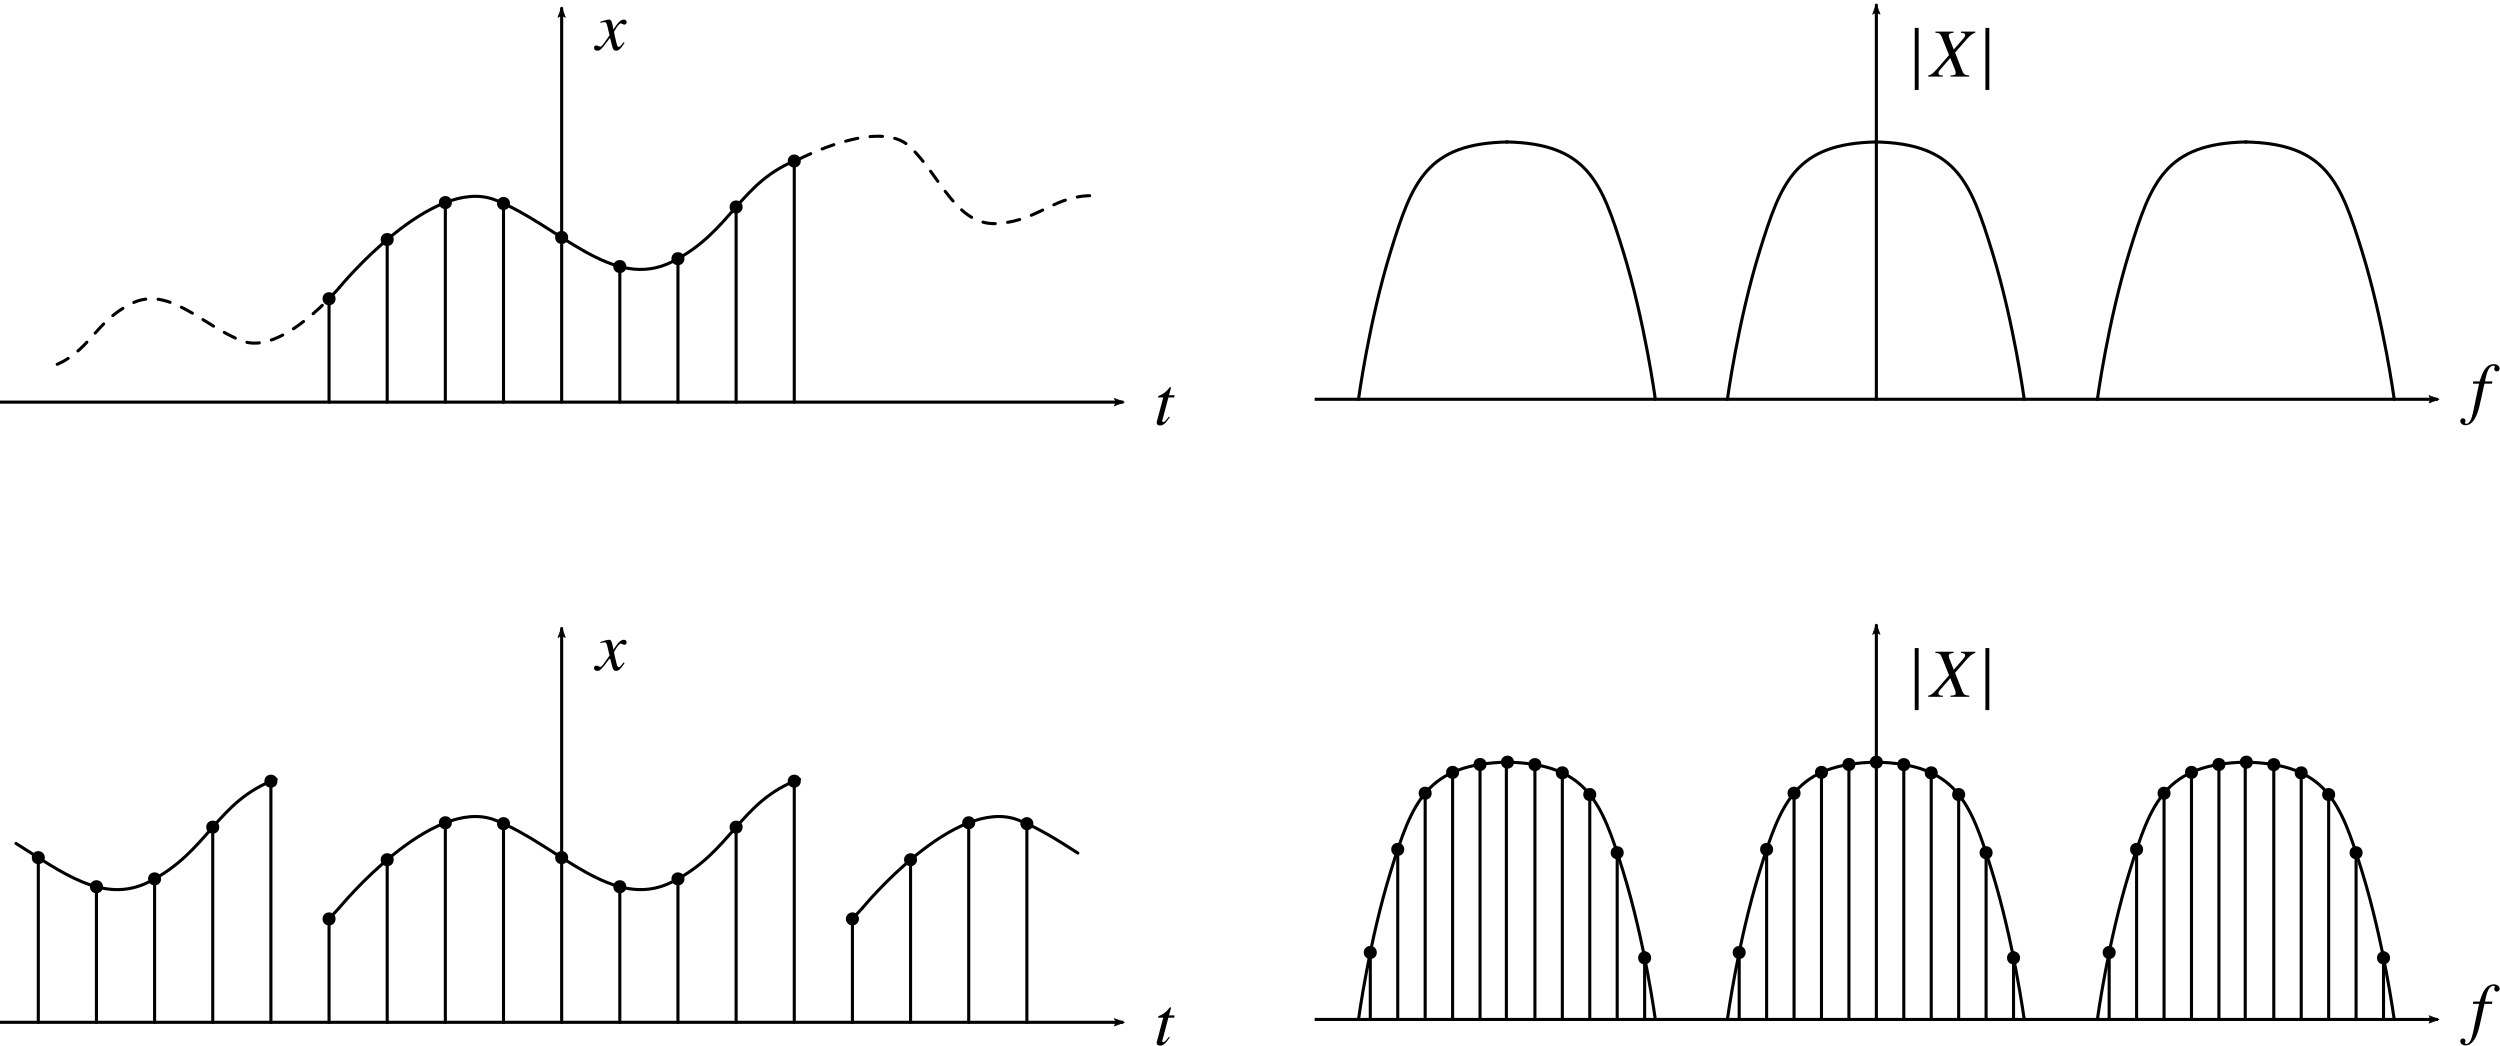 <?xml version="1.0" encoding="UTF-8" standalone="no"?>
<svg
   sodipodi:docname="FullDiscrete.svg"
   inkscape:version="1.1.1 (3bf5ae0d25, 2021-09-20, custom)"
   id="svg8"
   version="1.1"
   viewBox="0 0 201.403 84.241"
   height="84.241mm"
   width="201.403mm"
   xmlns:inkscape="http://www.inkscape.org/namespaces/inkscape"
   xmlns:sodipodi="http://sodipodi.sourceforge.net/DTD/sodipodi-0.dtd"
   xmlns="http://www.w3.org/2000/svg"
   xmlns:svg="http://www.w3.org/2000/svg"
   xmlns:rdf="http://www.w3.org/1999/02/22-rdf-syntax-ns#"
   xmlns:cc="http://creativecommons.org/ns#"
   xmlns:dc="http://purl.org/dc/elements/1.1/"
   xmlns:ns1="http://www.iki.fi/pav/software/textext/">
  <defs
     id="defs2">
    <marker
       style="overflow:visible"
       id="marker4073"
       refX="0"
       refY="0"
       orient="auto"
       inkscape:stockid="Arrow2Lstart"
       inkscape:isstock="true">
      <path
         transform="matrix(1.1,0,0,1.1,1.1,0)"
         d="M 8.719,4.034 -2.207,0.016 8.719,-4.002 c -1.745,2.372 -1.735,5.617 -6e-7,8.035 z"
         style="fill:context-stroke;fill-rule:evenodd;stroke:context-stroke;stroke-width:0.625;stroke-linejoin:round"
         id="path4071" />
    </marker>
    <marker
       style="overflow:visible"
       id="marker4063"
       refX="0"
       refY="0"
       orient="auto"
       inkscape:stockid="Arrow2Lstart"
       inkscape:isstock="true">
      <path
         transform="matrix(1.1,0,0,1.1,1.1,0)"
         d="M 8.719,4.034 -2.207,0.016 8.719,-4.002 c -1.745,2.372 -1.735,5.617 -6e-7,8.035 z"
         style="fill:context-stroke;fill-rule:evenodd;stroke:context-stroke;stroke-width:0.625;stroke-linejoin:round"
         id="path3820" />
    </marker>
    <marker
       style="overflow:visible"
       id="Arrow2Lstart"
       refX="0"
       refY="0"
       orient="auto"
       inkscape:stockid="Arrow2Lstart"
       inkscape:isstock="true">
      <path
         transform="matrix(1.1,0,0,1.1,1.1,0)"
         d="M 8.719,4.034 -2.207,0.016 8.719,-4.002 c -1.745,2.372 -1.735,5.617 -6e-7,8.035 z"
         style="fill:#000000;fill-opacity:1;fill-rule:evenodd;stroke:#000000;stroke-width:0.625;stroke-linejoin:round;stroke-opacity:1"
         id="path2046" />
    </marker>
    <marker
       style="overflow:visible"
       id="marker3639"
       refX="0"
       refY="0"
       orient="auto"
       inkscape:stockid="Arrow2Lend"
       inkscape:isstock="true">
      <path
         transform="matrix(-1.1,0,0,-1.1,-1.1,0)"
         d="M 8.719,4.034 -2.207,0.016 8.719,-4.002 c -1.745,2.372 -1.735,5.617 -6e-7,8.035 z"
         style="fill:#000000;fill-opacity:1;fill-rule:evenodd;stroke:#000000;stroke-width:0.625;stroke-linejoin:round;stroke-opacity:1"
         id="path3637" />
    </marker>
    <marker
       style="overflow:visible"
       id="marker3022"
       refX="0"
       refY="0"
       orient="auto"
       inkscape:stockid="Arrow2Lend"
       inkscape:isstock="true">
      <path
         transform="matrix(-1.1,0,0,-1.1,-1.1,0)"
         d="M 8.719,4.034 -2.207,0.016 8.719,-4.002 c -1.745,2.372 -1.735,5.617 -6e-7,8.035 z"
         style="fill:#000000;fill-opacity:1;fill-rule:evenodd;stroke:#000000;stroke-width:0.625;stroke-linejoin:round;stroke-opacity:1"
         id="path3020" />
    </marker>
    <marker
       style="overflow:visible"
       id="DotL"
       refX="0"
       refY="0"
       orient="auto"
       inkscape:stockid="DotL"
       inkscape:isstock="true">
      <path
         transform="matrix(0.8,0,0,0.8,5.92,0.8)"
         style="fill-rule:evenodd;stroke:#000000;stroke-width:1pt"
         d="m -2.5,-1 c 0,2.76 -2.24,5 -5,5 -2.76,0 -5,-2.24 -5,-5 0,-2.76 2.24,-5 5,-5 2.76,0 5,2.24 5,5 z"
         id="path2089" />
    </marker>
    <marker
       style="overflow:visible"
       id="Arrow1Lstart"
       refX="0"
       refY="0"
       orient="auto"
       inkscape:stockid="Arrow1Lstart"
       inkscape:isstock="true">
      <path
         transform="matrix(0.8,0,0,0.8,10,0)"
         style="fill-rule:evenodd;stroke:#000000;stroke-width:1pt"
         d="M 0,0 5,-5 -12.5,0 5,5 Z"
         id="path2028" />
    </marker>
    <pattern
       patternUnits="userSpaceOnUse"
       width="0.945"
       height="106.056"
       patternTransform="translate(274.804,212.587)"
       id="pattern835">
      <path
         style="font-variation-settings:normal;opacity:1;vector-effect:none;fill:none;fill-opacity:1;stroke:#000000;stroke-width:0.945;stroke-linecap:round;stroke-linejoin:round;stroke-miterlimit:4;stroke-dasharray:none;stroke-dashoffset:0;stroke-opacity:1;stop-color:#000000;stop-opacity:1"
         d="M 0.472,0.472 V 105.583"
         id="path833" />
    </pattern>
    <marker
       style="overflow:visible"
       id="Arrow2Lend-3"
       refX="0"
       refY="0"
       orient="auto"
       inkscape:stockid="Arrow2Lend"
       inkscape:isstock="true">
      <path
         transform="matrix(-1.1,0,0,-1.1,-1.1,0)"
         d="M 8.719,4.034 -2.207,0.016 8.719,-4.002 c -1.745,2.372 -1.735,5.617 -6e-7,8.035 z"
         style="fill:context-stroke;fill-rule:evenodd;stroke:context-stroke;stroke-width:0.625;stroke-linejoin:round"
         id="path960" />
    </marker>
    <marker
       style="overflow:visible"
       id="marker986"
       refX="0"
       refY="0"
       orient="auto"
       inkscape:stockid="Arrow2Lend"
       inkscape:isstock="true">
      <path
         transform="matrix(-1.1,0,0,-1.1,-1.1,0)"
         d="M 8.719,4.034 -2.207,0.016 8.719,-4.002 c -1.745,2.372 -1.735,5.617 -6e-7,8.035 z"
         style="fill:context-stroke;fill-rule:evenodd;stroke:context-stroke;stroke-width:0.625;stroke-linejoin:round"
         id="path984" />
    </marker>
    <marker
       style="overflow:visible"
       id="marker990"
       refX="0"
       refY="0"
       orient="auto"
       inkscape:stockid="Arrow2Lend"
       inkscape:isstock="true">
      <path
         transform="matrix(-1.1,0,0,-1.1,-1.1,0)"
         d="M 8.719,4.034 -2.207,0.016 8.719,-4.002 c -1.745,2.372 -1.735,5.617 -6e-7,8.035 z"
         style="fill:context-stroke;fill-rule:evenodd;stroke:context-stroke;stroke-width:0.625;stroke-linejoin:round"
         id="path988" />
    </marker>
    <marker
       style="overflow:visible"
       id="marker994"
       refX="0"
       refY="0"
       orient="auto"
       inkscape:stockid="Arrow2Lend"
       inkscape:isstock="true">
      <path
         transform="matrix(-1.1,0,0,-1.1,-1.1,0)"
         d="M 8.719,4.034 -2.207,0.016 8.719,-4.002 c -1.745,2.372 -1.735,5.617 -6e-7,8.035 z"
         style="fill:context-stroke;fill-rule:evenodd;stroke:context-stroke;stroke-width:0.625;stroke-linejoin:round"
         id="path992" />
    </marker>
    <g
       id="id-2fc2241f-4f58-41df-aaa1-ec36bf9e66b4">
      <symbol
         overflow="visible"
         id="id-ff9eacb4-c5b1-4a56-84d7-0641ab3759af">
        <path
           style="stroke:none;stroke-width:0"
           d=""
           id="id-bb5af441-cf86-4646-862c-a4b2d452e30a" />
      </symbol>
      <symbol
         overflow="visible"
         id="id-d94eac51-68fa-4f5c-ad55-2624c4900f72">
        <path
           style="stroke:none;stroke-width:0"
           d="M 3.109,-4.5 H 2.266 L 2.562,-5.578 C 2.578,-5.594 2.578,-5.625 2.578,-5.625 c 0,-0.078 -0.031,-0.109 -0.094,-0.109 -0.062,0 -0.094,0.016 -0.156,0.094 -1,1.297 -1.734,1.078 -1.734,1.422 0,0.016 0,0.031 0.016,0.062 h 0.781 L 0.625,-1.266 c -0.031,0.125 -0.234,0.781 -0.234,0.984 0,0.234 0.219,0.391 0.5,0.391 0.484,0 0.828,-0.281 1.5,-1.266 L 2.25,-1.234 C 1.734,-0.562 1.562,-0.406 1.391,-0.406 c -0.094,0 -0.156,-0.078 -0.156,-0.203 0,-0.016 0,-0.016 0.016,-0.047 l 0.922,-3.5 H 3.062 Z m 0,0"
           id="id-439d7178-c053-4643-949e-a961311caaa8" />
      </symbol>
    </g>
    <g
       id="id-0f2a682b-2a31-41cd-a075-dfd37cdfd15c">
      <symbol
         overflow="visible"
         id="id-793796cf-d032-4838-b10e-2aec5144d561">
        <path
           style="stroke:none;stroke-width:0"
           d=""
           id="id-73a261bb-3146-4548-9ff8-b64b0fa60315" />
      </symbol>
      <symbol
         overflow="visible"
         id="id-f601a531-5406-478a-9573-8b9d8c62b7f0">
        <path
           style="stroke:none;stroke-width:0"
           d="M 4.375,-1.078 4.219,-1.172 C 4.141,-1.062 4.078,-1.016 3.984,-0.875 3.75,-0.562 3.641,-0.469 3.5,-0.469 c -0.156,0 -0.25,-0.125 -0.312,-0.422 -0.031,-0.094 -0.031,-0.156 -0.047,-0.172 -0.25,-0.984 -0.375,-1.547 -0.375,-1.703 0.453,-0.812 0.828,-1.281 1.031,-1.281 0.062,0 0.156,0.031 0.25,0.094 0.125,0.062 0.188,0.094 0.297,0.094 0.203,0 0.344,-0.156 0.344,-0.375 0,-0.234 -0.172,-0.391 -0.422,-0.391 -0.469,0 -0.859,0.375 -1.594,1.5 L 2.562,-3.703 C 2.422,-4.422 2.297,-4.625 2.016,-4.625 1.781,-4.625 1.438,-4.547 0.781,-4.328 L 0.672,-4.281 0.719,-4.125 0.891,-4.172 c 0.203,-0.047 0.328,-0.062 0.406,-0.062 0.266,0 0.328,0.094 0.484,0.719 L 2.078,-2.219 1.219,-1 C 1,-0.688 0.797,-0.5 0.688,-0.5 0.625,-0.5 0.516,-0.531 0.406,-0.594 0.266,-0.656 0.172,-0.688 0.078,-0.688 c -0.219,0 -0.359,0.156 -0.359,0.359 0,0.281 0.203,0.438 0.516,0.438 0.328,0 0.453,-0.094 0.984,-0.719 l 0.938,-1.234 0.328,1.25 c 0.125,0.547 0.266,0.703 0.609,0.703 0.391,0 0.672,-0.25 1.281,-1.188 z m 0,0"
           id="id-31686832-4645-48c0-a56d-915d1378a09b" />
      </symbol>
    </g>
  </defs>
  <sodipodi:namedview
     id="base"
     pagecolor="#ffffff"
     bordercolor="#666666"
     borderopacity="1.0"
     inkscape:pageopacity="0.0"
     inkscape:pageshadow="2"
     inkscape:zoom="1.4"
     inkscape:cx="344.28571"
     inkscape:cy="-95.714286"
     inkscape:document-units="mm"
     inkscape:current-layer="layer1"
     inkscape:document-rotation="0"
     showgrid="false"
     inkscape:window-width="2160"
     inkscape:window-height="1360"
     inkscape:window-x="0"
     inkscape:window-y="44"
     inkscape:window-maximized="1"
     inkscape:snap-intersection-paths="true"
     inkscape:snap-bbox="true"
     inkscape:snap-center="true"
     fit-margin-top="0"
     fit-margin-left="0"
     fit-margin-right="0"
     fit-margin-bottom="0"
     inkscape:pagecheckerboard="0"
     inkscape:snap-smooth-nodes="true" />
  <g
     inkscape:label="Layer 1"
     inkscape:groupmode="layer"
     id="layer1"
     transform="translate(-182.233,-150.564)">
    <g
       id="g6917"
       transform="matrix(0.529,0,0,0.529,298.415,112.379)">
      <g
         style="fill:#000000;fill-opacity:1"
         id="g6915">
        <g
           transform="translate(156.595,134.765)"
           id="g6913">
          <path
             style="stroke:none"
             d="m 4.453,-6.438 c 0,-0.391 -0.391,-0.688 -0.906,-0.688 -0.5,0 -0.906,0.219 -1.281,0.688 C 1.938,-6.016 1.719,-5.516 1.406,-4.5 H 0.438 L 0.375,-4.156 H 1.312 L 0.391,0.25 C 0.141,1.391 -0.188,1.953 -0.625,1.953 -0.75,1.953 -0.844,1.875 -0.844,1.781 -0.844,1.75 -0.828,1.719 -0.797,1.672 -0.75,1.609 -0.75,1.562 -0.75,1.5 c 0,-0.219 -0.188,-0.391 -0.406,-0.391 -0.219,0 -0.391,0.188 -0.391,0.422 0,0.375 0.359,0.641 0.828,0.641 0.938,0 1.656,-1.031 2.109,-2.969 l 0.75,-3.359 H 3.281 L 3.344,-4.5 h -1.125 C 2.516,-6.156 2.906,-6.891 3.5,-6.891 c 0.141,0 0.234,0.062 0.234,0.141 0,0 -0.016,0.047 -0.047,0.094 -0.047,0.078 -0.062,0.141 -0.062,0.219 0,0.25 0.156,0.422 0.391,0.422 0.234,0 0.438,-0.188 0.438,-0.422 z m 0,0"
             id="path6911" />
        </g>
      </g>
    </g>
    <path
       style="font-variation-settings:normal;vector-effect:none;fill:none;fill-opacity:1;stroke:#000000;stroke-width:0.25;stroke-linecap:butt;stroke-linejoin:miter;stroke-miterlimit:4;stroke-dasharray:none;stroke-dashoffset:0;stroke-opacity:1;marker-end:url(#Arrow2Lend-3);stop-color:#000000"
       d="m 288.146,182.729 h 90.496"
       id="path6919" />
    <g
       transform="matrix(0.529,0,0,0.529,336.487,152.81)"
       ns1:version="1.6.1"
       ns1:texconverter="xelatex"
       ns1:pdfconverter="inkscape"
       ns1:text="$|X|$"
       ns1:preamble="/home/xiaocy/.config/inkscape/extensions/textext/default_packages.tex"
       ns1:scale="1.5"
       ns1:alignment="middle center"
       ns1:stroke-to-path="0"
       ns1:inkscapeversion="1.1.1"
       ns1:jacobian_sqrt="0.529167"
       id="g6961">
      <defs
         id="defs6939">
        <g
           id="g6937">
          <symbol
             overflow="visible"
             id="symbol6923">
            <path
               style="stroke:none"
               d=""
               id="path6921" />
          </symbol>
          <symbol
             overflow="visible"
             id="symbol6927">
            <path
               style="stroke:none"
               d="M 1.344,2.031 V -7.422 H 0.75 V 2.031 Z m 0,0"
               id="path6925" />
          </symbol>
          <symbol
             overflow="visible"
             id="symbol6931">
            <path
               style="stroke:none"
               d=""
               id="path6929" />
          </symbol>
          <symbol
             overflow="visible"
             id="symbol6935">
            <path
               style="stroke:none"
               d="M 5.953,0 V -0.172 C 5.219,-0.25 5.125,-0.312 4.859,-0.938 L 3.797,-3.656 5.562,-5.688 c 0.547,-0.609 0.859,-0.859 1.312,-1 V -6.859 H 4.688 V -6.688 c 0.516,0.062 0.641,0.141 0.641,0.375 0,0.141 -0.062,0.25 -0.203,0.438 l -1.531,1.75 -0.609,-1.547 c -0.125,-0.281 -0.156,-0.453 -0.156,-0.594 0,-0.25 0.172,-0.344 0.734,-0.422 V -6.859 H 0.797 V -6.688 c 0.609,0.047 0.766,0.156 0.969,0.641 L 2.875,-3.281 2,-2.266 c -1.453,1.719 -1.75,1.984 -2.297,2.094 V 0 H 1.938 v -0.172 c -0.5,0 -0.672,-0.094 -0.672,-0.359 0,-0.156 0.062,-0.312 0.219,-0.484 l 1.578,-1.812 0.703,1.734 c 0.078,0.188 0.125,0.359 0.125,0.516 0,0.312 -0.109,0.359 -0.797,0.406 V 0 Z m 0,0"
               id="path6933" />
          </symbol>
        </g>
      </defs>
      <g
         id="g6959"
         transform="translate(-155.938,-127.343)">
        <g
           style="fill:#000000;fill-opacity:1"
           id="g6945">
          <g
             transform="translate(155.188,134.765)"
             id="g6943">
            <path
               style="stroke:none"
               d="M 1.344,2.031 V -7.422 H 0.75 V 2.031 Z m 0,0"
               id="path6941" />
          </g>
        </g>
        <g
           style="fill:#000000;fill-opacity:1"
           id="g6951">
          <g
             transform="translate(158.286,134.765)"
             id="g6949">
            <path
               style="stroke:none"
               d="M 5.953,0 V -0.172 C 5.219,-0.25 5.125,-0.312 4.859,-0.938 L 3.797,-3.656 5.562,-5.688 c 0.547,-0.609 0.859,-0.859 1.312,-1 V -6.859 H 4.688 V -6.688 c 0.516,0.062 0.641,0.141 0.641,0.375 0,0.141 -0.062,0.25 -0.203,0.438 l -1.531,1.75 -0.609,-1.547 c -0.125,-0.281 -0.156,-0.453 -0.156,-0.594 0,-0.25 0.172,-0.344 0.734,-0.422 V -6.859 H 0.797 V -6.688 c 0.609,0.047 0.766,0.156 0.969,0.641 L 2.875,-3.281 2,-2.266 c -1.453,1.719 -1.75,1.984 -2.297,2.094 V 0 H 1.938 v -0.172 c -0.5,0 -0.672,-0.094 -0.672,-0.359 0,-0.156 0.062,-0.312 0.219,-0.484 l 1.578,-1.812 0.703,1.734 c 0.078,0.188 0.125,0.359 0.125,0.516 0,0.312 -0.109,0.359 -0.797,0.406 V 0 Z m 0,0"
               id="path6947" />
          </g>
        </g>
        <g
           style="fill:#000000;fill-opacity:1"
           id="g6957">
          <g
             transform="translate(165.951,134.765)"
             id="g6955">
            <path
               style="stroke:none"
               d="M 1.344,2.031 V -7.422 H 0.75 V 2.031 Z m 0,0"
               id="path6953" />
          </g>
        </g>
      </g>
    </g>
    <path
       style="font-variation-settings:normal;vector-effect:none;fill:none;fill-opacity:1;stroke:#000000;stroke-width:0.25;stroke-linecap:round;stroke-linejoin:round;stroke-miterlimit:4;stroke-dasharray:none;stroke-dashoffset:0;stroke-opacity:1;marker-end:url(#Arrow2Lend-3);stop-color:#000000"
       d="M 333.395,182.729 V 150.982"
       id="path6963" />
    <path
       style="font-variation-settings:normal;vector-effect:none;fill:none;fill-opacity:1;stroke:#000000;stroke-width:0.25;stroke-linecap:round;stroke-linejoin:round;stroke-miterlimit:4;stroke-dasharray:none;stroke-dashoffset:0;stroke-opacity:1;stop-color:#000000"
       d="m 209.579,173.718 c 0,0 7.442,-9.064 12.552,-7.044 5.111,2.019 9.43,7.417 14.262,4.974 4.832,-2.443 5.403,-6.489 10.244,-8.277"
       id="path6965" />
    <g
       transform="matrix(0.529,0,0,0.529,275.417,181.749)"
       ns1:version="1.3.1"
       ns1:texconverter="xelatex"
       ns1:pdfconverter="inkscape"
       ns1:text="$t$"
       ns1:preamble="/home/xiaocy/.config/inkscape/extensions/textext/default_packages.tex"
       ns1:scale="1.5"
       ns1:alignment="middle center"
       ns1:inkscapeversion="1.1.1"
       ns1:jacobian_sqrt="0.529167"
       id="g6987">
      <defs
         id="defs6977">
        <g
           id="g6975">
          <symbol
             overflow="visible"
             id="symbol6969">
            <path
               style="stroke:none;stroke-width:0"
               d=""
               id="path6967" />
          </symbol>
          <symbol
             overflow="visible"
             id="symbol6973">
            <path
               style="stroke:none;stroke-width:0"
               d="M 3.109,-4.5 H 2.266 L 2.562,-5.578 C 2.578,-5.594 2.578,-5.625 2.578,-5.625 c 0,-0.078 -0.031,-0.109 -0.094,-0.109 -0.062,0 -0.094,0.016 -0.156,0.094 -1,1.297 -1.734,1.078 -1.734,1.422 0,0.016 0,0.031 0.016,0.062 h 0.781 L 0.625,-1.266 c -0.031,0.125 -0.234,0.781 -0.234,0.984 0,0.234 0.219,0.391 0.5,0.391 0.484,0 0.828,-0.281 1.5,-1.266 L 2.25,-1.234 C 1.734,-0.562 1.562,-0.406 1.391,-0.406 c -0.094,0 -0.156,-0.078 -0.156,-0.203 0,-0.016 0,-0.016 0.016,-0.047 l 0.922,-3.5 H 3.062 Z m 0,0"
               id="path6971" />
          </symbol>
        </g>
      </defs>
      <g
         id="g6985"
         transform="translate(-155.117,-129.031)">
        <g
           style="fill:#000000;fill-opacity:1"
           id="g6983">
          <g
             transform="translate(154.726,134.765)"
             id="g6981">
            <path
               style="stroke:none;stroke-width:0"
               d="M 3.109,-4.5 H 2.266 L 2.562,-5.578 C 2.578,-5.594 2.578,-5.625 2.578,-5.625 c 0,-0.078 -0.031,-0.109 -0.094,-0.109 -0.062,0 -0.094,0.016 -0.156,0.094 -1,1.297 -1.734,1.078 -1.734,1.422 0,0.016 0,0.031 0.016,0.062 h 0.781 L 0.625,-1.266 c -0.031,0.125 -0.234,0.781 -0.234,0.984 0,0.234 0.219,0.391 0.5,0.391 0.484,0 0.828,-0.281 1.5,-1.266 L 2.25,-1.234 C 1.734,-0.562 1.562,-0.406 1.391,-0.406 c -0.094,0 -0.156,-0.078 -0.156,-0.203 0,-0.016 0,-0.016 0.016,-0.047 l 0.922,-3.5 H 3.062 Z m 0,0"
               id="path6979" />
          </g>
        </g>
      </g>
    </g>
    <path
       style="font-variation-settings:normal;vector-effect:none;fill:none;fill-opacity:1;stroke:#000000;stroke-width:0.25;stroke-linecap:butt;stroke-linejoin:miter;stroke-miterlimit:4;stroke-dasharray:none;stroke-dashoffset:0;stroke-opacity:1;marker-end:url(#Arrow2Lend-3);stop-color:#000000"
       d="M 182.233,182.959 H 272.73"
       id="path6989" />
    <path
       style="font-variation-settings:normal;vector-effect:none;fill:none;fill-opacity:1;stroke:#000000;stroke-width:0.25;stroke-linecap:round;stroke-linejoin:round;stroke-miterlimit:4;stroke-dasharray:none;stroke-dashoffset:0;stroke-opacity:1;marker-end:url(#Arrow2Lend-3);stop-color:#000000"
       d="M 227.481,182.959 V 151.237"
       id="path6991" />
    <g
       transform="matrix(0.529,0,0,0.529,230.087,152.142)"
       ns1:version="1.3.1"
       ns1:texconverter="xelatex"
       ns1:pdfconverter="inkscape"
       ns1:text="$x$"
       ns1:preamble="/home/xiaocy/.config/inkscape/extensions/textext/default_packages.tex"
       ns1:scale="1.5"
       ns1:alignment="middle center"
       ns1:inkscapeversion="1.1.1"
       ns1:jacobian_sqrt="0.529167"
       id="g7013"
       style="stroke-linecap:round;stroke-linejoin:round">
      <defs
         id="defs7003">
        <g
           id="g7001">
          <symbol
             overflow="visible"
             id="symbol6995">
            <path
               style="stroke:none;stroke-width:0"
               d=""
               id="path6993" />
          </symbol>
          <symbol
             overflow="visible"
             id="symbol6999">
            <path
               style="stroke:none;stroke-width:0"
               d="M 4.375,-1.078 4.219,-1.172 C 4.141,-1.062 4.078,-1.016 3.984,-0.875 3.75,-0.562 3.641,-0.469 3.5,-0.469 c -0.156,0 -0.25,-0.125 -0.312,-0.422 -0.031,-0.094 -0.031,-0.156 -0.047,-0.172 -0.25,-0.984 -0.375,-1.547 -0.375,-1.703 0.453,-0.812 0.828,-1.281 1.031,-1.281 0.062,0 0.156,0.031 0.25,0.094 0.125,0.062 0.188,0.094 0.297,0.094 0.203,0 0.344,-0.156 0.344,-0.375 0,-0.234 -0.172,-0.391 -0.422,-0.391 -0.469,0 -0.859,0.375 -1.594,1.5 L 2.562,-3.703 C 2.422,-4.422 2.297,-4.625 2.016,-4.625 1.781,-4.625 1.438,-4.547 0.781,-4.328 L 0.672,-4.281 0.719,-4.125 0.891,-4.172 c 0.203,-0.047 0.328,-0.062 0.406,-0.062 0.266,0 0.328,0.094 0.484,0.719 L 2.078,-2.219 1.219,-1 C 1,-0.688 0.797,-0.5 0.688,-0.5 0.625,-0.5 0.516,-0.531 0.406,-0.594 0.266,-0.656 0.172,-0.688 0.078,-0.688 c -0.219,0 -0.359,0.156 -0.359,0.359 0,0.281 0.203,0.438 0.516,0.438 0.328,0 0.453,-0.094 0.984,-0.719 l 0.938,-1.234 0.328,1.25 c 0.125,0.547 0.266,0.703 0.609,0.703 0.391,0 0.672,-0.25 1.281,-1.188 z m 0,0"
               id="path6997" />
          </symbol>
        </g>
      </defs>
      <g
         id="g7011"
         transform="translate(-154.487,-130.14)"
         style="stroke-linecap:round;stroke-linejoin:round">
        <g
           style="fill:#000000;fill-opacity:1;stroke-linecap:round;stroke-linejoin:round"
           id="g7009">
          <g
             transform="translate(154.768,134.765)"
             id="g7007"
             style="stroke-linecap:round;stroke-linejoin:round">
            <path
               style="stroke:none;stroke-width:0;stroke-linecap:round;stroke-linejoin:round"
               d="M 4.375,-1.078 4.219,-1.172 C 4.141,-1.062 4.078,-1.016 3.984,-0.875 3.75,-0.562 3.641,-0.469 3.5,-0.469 c -0.156,0 -0.25,-0.125 -0.312,-0.422 -0.031,-0.094 -0.031,-0.156 -0.047,-0.172 -0.25,-0.984 -0.375,-1.547 -0.375,-1.703 0.453,-0.812 0.828,-1.281 1.031,-1.281 0.062,0 0.156,0.031 0.25,0.094 0.125,0.062 0.188,0.094 0.297,0.094 0.203,0 0.344,-0.156 0.344,-0.375 0,-0.234 -0.172,-0.391 -0.422,-0.391 -0.469,0 -0.859,0.375 -1.594,1.5 L 2.562,-3.703 C 2.422,-4.422 2.297,-4.625 2.016,-4.625 1.781,-4.625 1.438,-4.547 0.781,-4.328 L 0.672,-4.281 0.719,-4.125 0.891,-4.172 c 0.203,-0.047 0.328,-0.062 0.406,-0.062 0.266,0 0.328,0.094 0.484,0.719 L 2.078,-2.219 1.219,-1 C 1,-0.688 0.797,-0.5 0.688,-0.5 0.625,-0.5 0.516,-0.531 0.406,-0.594 0.266,-0.656 0.172,-0.688 0.078,-0.688 c -0.219,0 -0.359,0.156 -0.359,0.359 0,0.281 0.203,0.438 0.516,0.438 0.328,0 0.453,-0.094 0.984,-0.719 l 0.938,-1.234 0.328,1.25 c 0.125,0.547 0.266,0.703 0.609,0.703 0.391,0 0.672,-0.25 1.281,-1.188 z m 0,0"
               id="path7005" />
          </g>
        </g>
      </g>
    </g>
    <path
       style="font-variation-settings:normal;fill:none;fill-opacity:1;stroke:#000000;stroke-width:0.25;stroke-linecap:round;stroke-linejoin:round;stroke-miterlimit:4;stroke-dasharray:1, 1;stroke-dashoffset:0;stroke-opacity:1;stop-color:#000000"
       d="m 246.638,163.371 c 0,0 6.403,-3.347 8.889,-0.993 2.486,2.353 3.732,6.425 7.091,6.194 3.36,-0.231 4.628,-2.378 7.841,-2.237"
       id="path7015" />
    <path
       style="font-variation-settings:normal;fill:none;fill-opacity:1;stroke:#000000;stroke-width:0.25;stroke-linecap:round;stroke-linejoin:round;stroke-miterlimit:4;stroke-dasharray:1, 1;stroke-dashoffset:0;stroke-opacity:1;stop-color:#000000"
       d="m 209.579,173.718 c 0,0 -4.639,5.539 -7.836,4.314 -3.197,-1.225 -5.903,-4.512 -8.92,-3.016 -3.017,1.497 -3.368,3.966 -6.392,5.063"
       id="path7017" />
    <path
       style="font-variation-settings:normal;vector-effect:none;fill:none;fill-opacity:1;stroke:#000000;stroke-width:0.25;stroke-linecap:round;stroke-linejoin:round;stroke-miterlimit:4;stroke-dasharray:none;stroke-dashoffset:0;stroke-opacity:1;stop-color:#000000"
       d="m 218.111,166.884 v 16.075"
       id="path7019" />
    <path
       style="font-variation-settings:normal;vector-effect:none;fill:none;fill-opacity:1;stroke:#000000;stroke-width:0.25;stroke-linecap:round;stroke-linejoin:round;stroke-miterlimit:4;stroke-dasharray:none;stroke-dashoffset:0;stroke-opacity:1;stop-color:#000000"
       d="m 222.796,166.956 v 16.003"
       id="path7021" />
    <path
       style="font-variation-settings:normal;vector-effect:none;fill:none;fill-opacity:1;stroke:#000000;stroke-width:0.25;stroke-linecap:round;stroke-linejoin:round;stroke-miterlimit:4;stroke-dasharray:none;stroke-dashoffset:0;stroke-opacity:1;stop-color:#000000"
       d="m 232.166,172.037 v 10.922"
       id="path7023" />
    <path
       style="font-variation-settings:normal;vector-effect:none;fill:none;fill-opacity:1;stroke:#000000;stroke-width:0.25;stroke-linecap:round;stroke-linejoin:round;stroke-miterlimit:4;stroke-dasharray:none;stroke-dashoffset:0;stroke-opacity:1;stop-color:#000000"
       d="m 236.85,171.405 v 11.554"
       id="path7025" />
    <path
       style="font-variation-settings:normal;vector-effect:none;fill:none;fill-opacity:1;stroke:#000000;stroke-width:0.25;stroke-linecap:round;stroke-linejoin:round;stroke-miterlimit:4;stroke-dasharray:none;stroke-dashoffset:0;stroke-opacity:1;stop-color:#000000"
       d="m 241.535,167.237 v 15.722"
       id="path7027" />
    <path
       style="font-variation-settings:normal;vector-effect:none;fill:none;fill-opacity:1;stroke:#000000;stroke-width:0.25;stroke-linecap:round;stroke-linejoin:round;stroke-miterlimit:4;stroke-dasharray:none;stroke-dashoffset:0;stroke-opacity:1;stop-color:#000000"
       d="m 246.22,163.535 v 19.424"
       id="path7029" />
    <path
       style="font-variation-settings:normal;vector-effect:none;fill:none;fill-opacity:1;stroke:#000000;stroke-width:0.25;stroke-linecap:round;stroke-linejoin:round;stroke-miterlimit:4;stroke-dasharray:none;stroke-dashoffset:0;stroke-opacity:1;stop-color:#000000"
       d="m 208.742,174.629 v 8.33"
       id="path7047" />
    <path
       style="font-variation-settings:normal;vector-effect:none;fill:none;fill-opacity:1;stroke:#000000;stroke-width:0.25;stroke-linecap:round;stroke-linejoin:round;stroke-miterlimit:4;stroke-dasharray:none;stroke-dashoffset:0;stroke-opacity:1;stop-color:#000000"
       d="m 213.426,169.862 v 13.097"
       id="path7049" />
    <circle
       style="font-variation-settings:normal;vector-effect:none;fill:#000000;fill-opacity:1;fill-rule:evenodd;stroke:#000000;stroke-width:0.25;stroke-linecap:round;stroke-linejoin:round;stroke-miterlimit:4;stroke-dasharray:none;stroke-dashoffset:0;stroke-opacity:1;stop-color:#000000"
       id="circle7059"
       cx="208.742"
       cy="174.629"
       r="0.4" />
    <circle
       style="font-variation-settings:normal;vector-effect:none;fill:#000000;fill-opacity:1;fill-rule:evenodd;stroke:#000000;stroke-width:0.25;stroke-linecap:round;stroke-linejoin:round;stroke-miterlimit:4;stroke-dasharray:none;stroke-dashoffset:0;stroke-opacity:1;stop-color:#000000"
       id="circle7061"
       cx="213.426"
       cy="169.862"
       r="0.4" />
    <circle
       style="font-variation-settings:normal;vector-effect:none;fill:#000000;fill-opacity:1;fill-rule:evenodd;stroke:#000000;stroke-width:0.25;stroke-linecap:round;stroke-linejoin:round;stroke-miterlimit:4;stroke-dasharray:none;stroke-dashoffset:0;stroke-opacity:1;stop-color:#000000"
       id="circle7063"
       cx="218.111"
       cy="166.884"
       r="0.4" />
    <circle
       style="font-variation-settings:normal;vector-effect:none;fill:#000000;fill-opacity:1;fill-rule:evenodd;stroke:#000000;stroke-width:0.25;stroke-linecap:round;stroke-linejoin:round;stroke-miterlimit:4;stroke-dasharray:none;stroke-dashoffset:0;stroke-opacity:1;stop-color:#000000"
       id="circle7065"
       cx="222.796"
       cy="166.956"
       r="0.4" />
    <circle
       style="font-variation-settings:normal;vector-effect:none;fill:#000000;fill-opacity:1;fill-rule:evenodd;stroke:#000000;stroke-width:0.25;stroke-linecap:round;stroke-linejoin:round;stroke-miterlimit:4;stroke-dasharray:none;stroke-dashoffset:0;stroke-opacity:1;stop-color:#000000"
       id="circle7067"
       cx="227.481"
       cy="169.693"
       r="0.4" />
    <circle
       style="font-variation-settings:normal;vector-effect:none;fill:#000000;fill-opacity:1;fill-rule:evenodd;stroke:#000000;stroke-width:0.25;stroke-linecap:round;stroke-linejoin:round;stroke-miterlimit:4;stroke-dasharray:none;stroke-dashoffset:0;stroke-opacity:1;stop-color:#000000"
       id="circle7069"
       cx="232.166"
       cy="172.037"
       r="0.4" />
    <circle
       style="font-variation-settings:normal;vector-effect:none;fill:#000000;fill-opacity:1;fill-rule:evenodd;stroke:#000000;stroke-width:0.25;stroke-linecap:round;stroke-linejoin:round;stroke-miterlimit:4;stroke-dasharray:none;stroke-dashoffset:0;stroke-opacity:1;stop-color:#000000"
       id="circle7071"
       cx="236.85"
       cy="171.405"
       r="0.4" />
    <circle
       style="font-variation-settings:normal;vector-effect:none;fill:#000000;fill-opacity:1;fill-rule:evenodd;stroke:#000000;stroke-width:0.25;stroke-linecap:round;stroke-linejoin:round;stroke-miterlimit:4;stroke-dasharray:none;stroke-dashoffset:0;stroke-opacity:1;stop-color:#000000"
       id="circle7073"
       cx="241.535"
       cy="167.237"
       r="0.4" />
    <circle
       style="font-variation-settings:normal;vector-effect:none;fill:#000000;fill-opacity:1;fill-rule:evenodd;stroke:#000000;stroke-width:0.25;stroke-linecap:round;stroke-linejoin:round;stroke-miterlimit:4;stroke-dasharray:none;stroke-dashoffset:0;stroke-opacity:1;stop-color:#000000"
       id="circle7075"
       cx="246.22"
       cy="163.535"
       r="0.4" />
    <path
       style="font-variation-settings:normal;vector-effect:none;fill:none;fill-opacity:1;stroke:#000000;stroke-width:0.25;stroke-linecap:round;stroke-linejoin:round;stroke-miterlimit:4;stroke-dasharray:none;stroke-dashoffset:0;stroke-opacity:1;stop-color:#000000"
       d="m 333.306,161.998 c 6.512,0.128 7.671,3.187 9.413,8.829 1.742,5.643 2.587,11.902 2.587,11.902"
       id="path7085" />
    <path
       style="font-variation-settings:normal;vector-effect:none;fill:none;fill-opacity:1;stroke:#000000;stroke-width:0.25;stroke-linecap:round;stroke-linejoin:round;stroke-miterlimit:4;stroke-dasharray:none;stroke-dashoffset:0;stroke-opacity:1;stop-color:#000000"
       d="m 333.395,162 c -6.512,0.128 -7.671,3.187 -9.413,8.829 -1.742,5.643 -2.587,11.902 -2.587,11.902"
       id="path7087" />
    <path
       style="font-variation-settings:normal;vector-effect:none;fill:none;fill-opacity:1;stroke:#000000;stroke-width:0.25;stroke-linecap:round;stroke-linejoin:round;stroke-miterlimit:4;stroke-dasharray:none;stroke-dashoffset:0;stroke-opacity:1;stop-color:#000000"
       d="m 363.201,161.998 c -6.512,0.128 -7.671,3.187 -9.413,8.829 -1.742,5.643 -2.587,11.902 -2.587,11.902"
       id="path7091" />
    <path
       style="font-variation-settings:normal;vector-effect:none;fill:none;fill-opacity:1;stroke:#000000;stroke-width:0.25;stroke-linecap:round;stroke-linejoin:round;stroke-miterlimit:4;stroke-dasharray:none;stroke-dashoffset:0;stroke-opacity:1;stop-color:#000000"
       d="m 363.113,162 c 6.512,0.128 7.671,3.187 9.413,8.829 1.742,5.643 2.587,11.902 2.587,11.902"
       id="path7093" />
    <path
       style="font-variation-settings:normal;vector-effect:none;fill:none;fill-opacity:1;stroke:#000000;stroke-width:0.25;stroke-linecap:round;stroke-linejoin:round;stroke-miterlimit:4;stroke-dasharray:none;stroke-dashoffset:0;stroke-opacity:1;stop-color:#000000"
       d="m 303.588,161.998 c 6.512,0.128 7.671,3.187 9.413,8.829 1.742,5.643 2.587,11.902 2.587,11.902"
       id="path7097" />
    <path
       style="font-variation-settings:normal;vector-effect:none;fill:none;fill-opacity:1;stroke:#000000;stroke-width:0.25;stroke-linecap:round;stroke-linejoin:round;stroke-miterlimit:4;stroke-dasharray:none;stroke-dashoffset:0;stroke-opacity:1;stop-color:#000000"
       d="m 303.676,162 c -6.512,0.128 -7.671,3.187 -9.413,8.829 -1.742,5.643 -2.587,11.902 -2.587,11.902"
       id="path7099" />
    <path
       style="font-variation-settings:normal;vector-effect:none;fill:none;fill-opacity:1;stroke:#000000;stroke-width:0.25;stroke-linecap:round;stroke-linejoin:round;stroke-miterlimit:4;stroke-dasharray:none;stroke-dashoffset:0;stroke-opacity:1;stop-color:#000000"
       d="m 344.445,227.297 v 5.395"
       id="path8639" />
    <path
       style="font-variation-settings:normal;vector-effect:none;fill:none;fill-opacity:1;stroke:#000000;stroke-width:0.25;stroke-linecap:round;stroke-linejoin:round;stroke-miterlimit:4;stroke-dasharray:none;stroke-dashoffset:0;stroke-opacity:1;stop-color:#000000"
       d="m 342.235,218.992 v 13.7"
       id="path8641" />
    <path
       style="font-variation-settings:normal;vector-effect:none;fill:none;fill-opacity:1;stroke:#000000;stroke-width:0.25;stroke-linecap:round;stroke-linejoin:round;stroke-miterlimit:4;stroke-dasharray:none;stroke-dashoffset:0;stroke-opacity:1;stop-color:#000000"
       d="m 340.025,214.466 v 18.226"
       id="path8643" />
    <path
       style="font-variation-settings:normal;vector-effect:none;fill:none;fill-opacity:1;stroke:#000000;stroke-width:0.25;stroke-linecap:round;stroke-linejoin:round;stroke-miterlimit:4;stroke-dasharray:none;stroke-dashoffset:0;stroke-opacity:1;stop-color:#000000"
       d="m 337.815,212.787 v 19.905"
       id="path8645" />
    <path
       style="font-variation-settings:normal;vector-effect:none;fill:none;fill-opacity:1;stroke:#000000;stroke-width:0.25;stroke-linecap:round;stroke-linejoin:round;stroke-miterlimit:4;stroke-dasharray:none;stroke-dashoffset:0;stroke-opacity:1;stop-color:#000000"
       d="m 335.605,212.149 v 20.543"
       id="path8647" />
    <g
       id="g7961"
       transform="matrix(0.529,0,0,0.529,298.415,162.342)">
      <g
         style="fill:#000000;fill-opacity:1"
         id="g7959">
        <g
           transform="translate(156.595,134.765)"
           id="g7957">
          <path
             style="stroke:none"
             d="m 4.453,-6.438 c 0,-0.391 -0.391,-0.688 -0.906,-0.688 -0.5,0 -0.906,0.219 -1.281,0.688 C 1.938,-6.016 1.719,-5.516 1.406,-4.5 H 0.438 L 0.375,-4.156 H 1.312 L 0.391,0.25 C 0.141,1.391 -0.188,1.953 -0.625,1.953 -0.75,1.953 -0.844,1.875 -0.844,1.781 -0.844,1.75 -0.828,1.719 -0.797,1.672 -0.75,1.609 -0.75,1.562 -0.75,1.5 c 0,-0.219 -0.188,-0.391 -0.406,-0.391 -0.219,0 -0.391,0.188 -0.391,0.422 0,0.375 0.359,0.641 0.828,0.641 0.938,0 1.656,-1.031 2.109,-2.969 l 0.75,-3.359 H 3.281 L 3.344,-4.5 h -1.125 C 2.516,-6.156 2.906,-6.891 3.5,-6.891 c 0.141,0 0.234,0.062 0.234,0.141 0,0 -0.016,0.047 -0.047,0.094 -0.047,0.078 -0.062,0.141 -0.062,0.219 0,0.25 0.156,0.422 0.391,0.422 0.234,0 0.438,-0.188 0.438,-0.422 z m 0,0"
             id="path7955" />
        </g>
      </g>
    </g>
    <path
       style="font-variation-settings:normal;vector-effect:none;fill:none;fill-opacity:1;stroke:#000000;stroke-width:0.25;stroke-linecap:butt;stroke-linejoin:miter;stroke-miterlimit:4;stroke-dasharray:none;stroke-dashoffset:0;stroke-opacity:1;marker-end:url(#Arrow2Lend-3);stop-color:#000000"
       d="m 288.146,232.692 h 90.496"
       id="path7963" />
    <g
       transform="matrix(0.529,0,0,0.529,336.487,202.773)"
       ns1:version="1.6.1"
       ns1:texconverter="xelatex"
       ns1:pdfconverter="inkscape"
       ns1:text="$|X|$"
       ns1:preamble="/home/xiaocy/.config/inkscape/extensions/textext/default_packages.tex"
       ns1:scale="1.5"
       ns1:alignment="middle center"
       ns1:stroke-to-path="0"
       ns1:inkscapeversion="1.1.1"
       ns1:jacobian_sqrt="0.529167"
       id="g8005">
      <defs
         id="defs7983">
        <g
           id="g7981">
          <symbol
             overflow="visible"
             id="symbol7967">
            <path
               style="stroke:none"
               d=""
               id="path7965" />
          </symbol>
          <symbol
             overflow="visible"
             id="symbol7971">
            <path
               style="stroke:none"
               d="M 1.344,2.031 V -7.422 H 0.75 V 2.031 Z m 0,0"
               id="path7969" />
          </symbol>
          <symbol
             overflow="visible"
             id="symbol7975">
            <path
               style="stroke:none"
               d=""
               id="path7973" />
          </symbol>
          <symbol
             overflow="visible"
             id="symbol7979">
            <path
               style="stroke:none"
               d="M 5.953,0 V -0.172 C 5.219,-0.25 5.125,-0.312 4.859,-0.938 L 3.797,-3.656 5.562,-5.688 c 0.547,-0.609 0.859,-0.859 1.312,-1 V -6.859 H 4.688 V -6.688 c 0.516,0.062 0.641,0.141 0.641,0.375 0,0.141 -0.062,0.25 -0.203,0.438 l -1.531,1.75 -0.609,-1.547 c -0.125,-0.281 -0.156,-0.453 -0.156,-0.594 0,-0.25 0.172,-0.344 0.734,-0.422 V -6.859 H 0.797 V -6.688 c 0.609,0.047 0.766,0.156 0.969,0.641 L 2.875,-3.281 2,-2.266 c -1.453,1.719 -1.75,1.984 -2.297,2.094 V 0 H 1.938 v -0.172 c -0.5,0 -0.672,-0.094 -0.672,-0.359 0,-0.156 0.062,-0.312 0.219,-0.484 l 1.578,-1.812 0.703,1.734 c 0.078,0.188 0.125,0.359 0.125,0.516 0,0.312 -0.109,0.359 -0.797,0.406 V 0 Z m 0,0"
               id="path7977" />
          </symbol>
        </g>
      </defs>
      <g
         id="g8003"
         transform="translate(-155.938,-127.343)">
        <g
           style="fill:#000000;fill-opacity:1"
           id="g7989">
          <g
             transform="translate(155.188,134.765)"
             id="g7987">
            <path
               style="stroke:none"
               d="M 1.344,2.031 V -7.422 H 0.75 V 2.031 Z m 0,0"
               id="path7985" />
          </g>
        </g>
        <g
           style="fill:#000000;fill-opacity:1"
           id="g7995">
          <g
             transform="translate(158.286,134.765)"
             id="g7993">
            <path
               style="stroke:none"
               d="M 5.953,0 V -0.172 C 5.219,-0.25 5.125,-0.312 4.859,-0.938 L 3.797,-3.656 5.562,-5.688 c 0.547,-0.609 0.859,-0.859 1.312,-1 V -6.859 H 4.688 V -6.688 c 0.516,0.062 0.641,0.141 0.641,0.375 0,0.141 -0.062,0.25 -0.203,0.438 l -1.531,1.75 -0.609,-1.547 c -0.125,-0.281 -0.156,-0.453 -0.156,-0.594 0,-0.25 0.172,-0.344 0.734,-0.422 V -6.859 H 0.797 V -6.688 c 0.609,0.047 0.766,0.156 0.969,0.641 L 2.875,-3.281 2,-2.266 c -1.453,1.719 -1.75,1.984 -2.297,2.094 V 0 H 1.938 v -0.172 c -0.5,0 -0.672,-0.094 -0.672,-0.359 0,-0.156 0.062,-0.312 0.219,-0.484 l 1.578,-1.812 0.703,1.734 c 0.078,0.188 0.125,0.359 0.125,0.516 0,0.312 -0.109,0.359 -0.797,0.406 V 0 Z m 0,0"
               id="path7991" />
          </g>
        </g>
        <g
           style="fill:#000000;fill-opacity:1"
           id="g8001">
          <g
             transform="translate(165.951,134.765)"
             id="g7999">
            <path
               style="stroke:none"
               d="M 1.344,2.031 V -7.422 H 0.75 V 2.031 Z m 0,0"
               id="path7997" />
          </g>
        </g>
      </g>
    </g>
    <path
       style="font-variation-settings:normal;vector-effect:none;fill:none;fill-opacity:1;stroke:#000000;stroke-width:0.25;stroke-linecap:round;stroke-linejoin:round;stroke-miterlimit:4;stroke-dasharray:none;stroke-dashoffset:0;stroke-opacity:1;marker-end:url(#Arrow2Lend-3);stop-color:#000000"
       d="M 333.395,232.692 V 200.945"
       id="path8007" />
    <g
       transform="matrix(0.529,0,0,0.529,275.417,231.712)"
       ns1:version="1.3.1"
       ns1:texconverter="xelatex"
       ns1:pdfconverter="inkscape"
       ns1:text="$t$"
       ns1:preamble="/home/xiaocy/.config/inkscape/extensions/textext/default_packages.tex"
       ns1:scale="1.5"
       ns1:alignment="middle center"
       ns1:inkscapeversion="1.1.1"
       ns1:jacobian_sqrt="0.529167"
       id="g8031">
      <defs
         id="defs8021">
        <g
           id="g8019">
          <symbol
             overflow="visible"
             id="symbol8013">
            <path
               style="stroke:none;stroke-width:0"
               d=""
               id="path8011" />
          </symbol>
          <symbol
             overflow="visible"
             id="symbol8017">
            <path
               style="stroke:none;stroke-width:0"
               d="M 3.109,-4.5 H 2.266 L 2.562,-5.578 C 2.578,-5.594 2.578,-5.625 2.578,-5.625 c 0,-0.078 -0.031,-0.109 -0.094,-0.109 -0.062,0 -0.094,0.016 -0.156,0.094 -1,1.297 -1.734,1.078 -1.734,1.422 0,0.016 0,0.031 0.016,0.062 h 0.781 L 0.625,-1.266 c -0.031,0.125 -0.234,0.781 -0.234,0.984 0,0.234 0.219,0.391 0.5,0.391 0.484,0 0.828,-0.281 1.5,-1.266 L 2.25,-1.234 C 1.734,-0.562 1.562,-0.406 1.391,-0.406 c -0.094,0 -0.156,-0.078 -0.156,-0.203 0,-0.016 0,-0.016 0.016,-0.047 l 0.922,-3.5 H 3.062 Z m 0,0"
               id="path8015" />
          </symbol>
        </g>
      </defs>
      <g
         id="g8029"
         transform="translate(-155.117,-129.031)">
        <g
           style="fill:#000000;fill-opacity:1"
           id="g8027">
          <g
             transform="translate(154.726,134.765)"
             id="g8025">
            <path
               style="stroke:none;stroke-width:0"
               d="M 3.109,-4.5 H 2.266 L 2.562,-5.578 C 2.578,-5.594 2.578,-5.625 2.578,-5.625 c 0,-0.078 -0.031,-0.109 -0.094,-0.109 -0.062,0 -0.094,0.016 -0.156,0.094 -1,1.297 -1.734,1.078 -1.734,1.422 0,0.016 0,0.031 0.016,0.062 h 0.781 L 0.625,-1.266 c -0.031,0.125 -0.234,0.781 -0.234,0.984 0,0.234 0.219,0.391 0.5,0.391 0.484,0 0.828,-0.281 1.5,-1.266 L 2.25,-1.234 C 1.734,-0.562 1.562,-0.406 1.391,-0.406 c -0.094,0 -0.156,-0.078 -0.156,-0.203 0,-0.016 0,-0.016 0.016,-0.047 l 0.922,-3.5 H 3.062 Z m 0,0"
               id="path8023" />
          </g>
        </g>
      </g>
    </g>
    <path
       style="font-variation-settings:normal;vector-effect:none;fill:none;fill-opacity:1;stroke:#000000;stroke-width:0.25;stroke-linecap:butt;stroke-linejoin:miter;stroke-miterlimit:4;stroke-dasharray:none;stroke-dashoffset:0;stroke-opacity:1;marker-end:url(#Arrow2Lend-3);stop-color:#000000"
       d="M 182.233,232.922 H 272.73"
       id="path8033" />
    <path
       style="font-variation-settings:normal;vector-effect:none;fill:none;fill-opacity:1;stroke:#000000;stroke-width:0.25;stroke-linecap:round;stroke-linejoin:round;stroke-miterlimit:4;stroke-dasharray:none;stroke-dashoffset:0;stroke-opacity:1;marker-end:url(#Arrow2Lend-3);stop-color:#000000"
       d="M 227.481,232.922 V 201.2"
       id="path8035" />
    <g
       transform="matrix(0.529,0,0,0.529,230.087,202.105)"
       ns1:version="1.3.1"
       ns1:texconverter="xelatex"
       ns1:pdfconverter="inkscape"
       ns1:text="$x$"
       ns1:preamble="/home/xiaocy/.config/inkscape/extensions/textext/default_packages.tex"
       ns1:scale="1.5"
       ns1:alignment="middle center"
       ns1:inkscapeversion="1.1.1"
       ns1:jacobian_sqrt="0.529167"
       id="g8057"
       style="stroke-linecap:round;stroke-linejoin:round">
      <defs
         id="defs8047">
        <g
           id="g8045">
          <symbol
             overflow="visible"
             id="symbol8039">
            <path
               style="stroke:none;stroke-width:0"
               d=""
               id="path8037" />
          </symbol>
          <symbol
             overflow="visible"
             id="symbol8043">
            <path
               style="stroke:none;stroke-width:0"
               d="M 4.375,-1.078 4.219,-1.172 C 4.141,-1.062 4.078,-1.016 3.984,-0.875 3.75,-0.562 3.641,-0.469 3.5,-0.469 c -0.156,0 -0.25,-0.125 -0.312,-0.422 -0.031,-0.094 -0.031,-0.156 -0.047,-0.172 -0.25,-0.984 -0.375,-1.547 -0.375,-1.703 0.453,-0.812 0.828,-1.281 1.031,-1.281 0.062,0 0.156,0.031 0.25,0.094 0.125,0.062 0.188,0.094 0.297,0.094 0.203,0 0.344,-0.156 0.344,-0.375 0,-0.234 -0.172,-0.391 -0.422,-0.391 -0.469,0 -0.859,0.375 -1.594,1.5 L 2.562,-3.703 C 2.422,-4.422 2.297,-4.625 2.016,-4.625 1.781,-4.625 1.438,-4.547 0.781,-4.328 L 0.672,-4.281 0.719,-4.125 0.891,-4.172 c 0.203,-0.047 0.328,-0.062 0.406,-0.062 0.266,0 0.328,0.094 0.484,0.719 L 2.078,-2.219 1.219,-1 C 1,-0.688 0.797,-0.5 0.688,-0.5 0.625,-0.5 0.516,-0.531 0.406,-0.594 0.266,-0.656 0.172,-0.688 0.078,-0.688 c -0.219,0 -0.359,0.156 -0.359,0.359 0,0.281 0.203,0.438 0.516,0.438 0.328,0 0.453,-0.094 0.984,-0.719 l 0.938,-1.234 0.328,1.25 c 0.125,0.547 0.266,0.703 0.609,0.703 0.391,0 0.672,-0.25 1.281,-1.188 z m 0,0"
               id="path8041" />
          </symbol>
        </g>
      </defs>
      <g
         id="g8055"
         transform="translate(-154.487,-130.14)"
         style="stroke-linecap:round;stroke-linejoin:round">
        <g
           style="fill:#000000;fill-opacity:1;stroke-linecap:round;stroke-linejoin:round"
           id="g8053">
          <g
             transform="translate(154.768,134.765)"
             id="g8051"
             style="stroke-linecap:round;stroke-linejoin:round">
            <path
               style="stroke:none;stroke-width:0;stroke-linecap:round;stroke-linejoin:round"
               d="M 4.375,-1.078 4.219,-1.172 C 4.141,-1.062 4.078,-1.016 3.984,-0.875 3.75,-0.562 3.641,-0.469 3.5,-0.469 c -0.156,0 -0.25,-0.125 -0.312,-0.422 -0.031,-0.094 -0.031,-0.156 -0.047,-0.172 -0.25,-0.984 -0.375,-1.547 -0.375,-1.703 0.453,-0.812 0.828,-1.281 1.031,-1.281 0.062,0 0.156,0.031 0.25,0.094 0.125,0.062 0.188,0.094 0.297,0.094 0.203,0 0.344,-0.156 0.344,-0.375 0,-0.234 -0.172,-0.391 -0.422,-0.391 -0.469,0 -0.859,0.375 -1.594,1.5 L 2.562,-3.703 C 2.422,-4.422 2.297,-4.625 2.016,-4.625 1.781,-4.625 1.438,-4.547 0.781,-4.328 L 0.672,-4.281 0.719,-4.125 0.891,-4.172 c 0.203,-0.047 0.328,-0.062 0.406,-0.062 0.266,0 0.328,0.094 0.484,0.719 L 2.078,-2.219 1.219,-1 C 1,-0.688 0.797,-0.5 0.688,-0.5 0.625,-0.5 0.516,-0.531 0.406,-0.594 0.266,-0.656 0.172,-0.688 0.078,-0.688 c -0.219,0 -0.359,0.156 -0.359,0.359 0,0.281 0.203,0.438 0.516,0.438 0.328,0 0.453,-0.094 0.984,-0.719 l 0.938,-1.234 0.328,1.25 c 0.125,0.547 0.266,0.703 0.609,0.703 0.391,0 0.672,-0.25 1.281,-1.188 z m 0,0"
               id="path8049" />
          </g>
        </g>
      </g>
    </g>
    <path
       style="font-variation-settings:normal;vector-effect:none;fill:none;fill-opacity:1;stroke:#000000;stroke-width:0.25;stroke-linecap:round;stroke-linejoin:round;stroke-miterlimit:4;stroke-dasharray:none;stroke-dashoffset:0;stroke-opacity:1;stop-color:#000000"
       d="m 333.306,211.961 c 6.512,0.128 7.671,3.187 9.413,8.829 1.742,5.643 2.587,11.902 2.587,11.902"
       id="path8097" />
    <path
       style="font-variation-settings:normal;vector-effect:none;fill:none;fill-opacity:1;stroke:#000000;stroke-width:0.25;stroke-linecap:round;stroke-linejoin:round;stroke-miterlimit:4;stroke-dasharray:none;stroke-dashoffset:0;stroke-opacity:1;stop-color:#000000"
       d="m 333.395,211.963 c -6.512,0.128 -7.671,3.187 -9.413,8.829 -1.742,5.643 -2.587,11.902 -2.587,11.902"
       id="path8099" />
    <path
       style="font-variation-settings:normal;vector-effect:none;fill:none;fill-opacity:1;stroke:#000000;stroke-width:0.25;stroke-linecap:round;stroke-linejoin:round;stroke-miterlimit:4;stroke-dasharray:none;stroke-dashoffset:0;stroke-opacity:1;stop-color:#000000"
       d="m 363.201,211.961 c -6.512,0.128 -7.671,3.187 -9.413,8.829 -1.742,5.643 -2.587,11.902 -2.587,11.902"
       id="path8103" />
    <path
       style="font-variation-settings:normal;vector-effect:none;fill:none;fill-opacity:1;stroke:#000000;stroke-width:0.25;stroke-linecap:round;stroke-linejoin:round;stroke-miterlimit:4;stroke-dasharray:none;stroke-dashoffset:0;stroke-opacity:1;stop-color:#000000"
       d="m 363.113,211.963 c 6.512,0.128 7.671,3.187 9.413,8.829 1.742,5.643 2.587,11.902 2.587,11.902"
       id="path8105" />
    <path
       style="font-variation-settings:normal;vector-effect:none;fill:none;fill-opacity:1;stroke:#000000;stroke-width:0.25;stroke-linecap:round;stroke-linejoin:round;stroke-miterlimit:4;stroke-dasharray:none;stroke-dashoffset:0;stroke-opacity:1;stop-color:#000000"
       d="m 303.588,211.961 c 6.512,0.128 7.671,3.187 9.413,8.829 1.742,5.643 2.587,11.902 2.587,11.902"
       id="path8109" />
    <path
       style="font-variation-settings:normal;vector-effect:none;fill:none;fill-opacity:1;stroke:#000000;stroke-width:0.25;stroke-linecap:round;stroke-linejoin:round;stroke-miterlimit:4;stroke-dasharray:none;stroke-dashoffset:0;stroke-opacity:1;stop-color:#000000"
       d="m 303.676,211.963 c -6.512,0.128 -7.671,3.187 -9.413,8.829 -1.742,5.643 -2.587,11.902 -2.587,11.902"
       id="path8111" />
    <path
       style="font-variation-settings:normal;vector-effect:none;fill:none;fill-opacity:1;stroke:#000000;stroke-width:0.25;stroke-linecap:round;stroke-linejoin:round;stroke-miterlimit:4;stroke-dasharray:none;stroke-dashoffset:0;stroke-opacity:1;stop-color:#000000"
       d="m 322.344,227.297 v 5.395"
       id="path8115" />
    <path
       style="font-variation-settings:normal;vector-effect:none;fill:none;fill-opacity:1;stroke:#000000;stroke-width:0.25;stroke-linecap:round;stroke-linejoin:round;stroke-miterlimit:4;stroke-dasharray:none;stroke-dashoffset:0;stroke-opacity:1;stop-color:#000000"
       d="m 324.554,218.992 v 13.7"
       id="path8117" />
    <path
       style="font-variation-settings:normal;vector-effect:none;fill:none;fill-opacity:1;stroke:#000000;stroke-width:0.25;stroke-linecap:round;stroke-linejoin:round;stroke-miterlimit:4;stroke-dasharray:none;stroke-dashoffset:0;stroke-opacity:1;stop-color:#000000"
       d="m 326.764,214.466 v 18.226"
       id="path8119" />
    <path
       style="font-variation-settings:normal;vector-effect:none;fill:none;fill-opacity:1;stroke:#000000;stroke-width:0.25;stroke-linecap:round;stroke-linejoin:round;stroke-miterlimit:4;stroke-dasharray:none;stroke-dashoffset:0;stroke-opacity:1;stop-color:#000000"
       d="m 328.974,212.787 v 19.905"
       id="path8121" />
    <path
       style="font-variation-settings:normal;vector-effect:none;fill:none;fill-opacity:1;stroke:#000000;stroke-width:0.25;stroke-linecap:round;stroke-linejoin:round;stroke-miterlimit:4;stroke-dasharray:none;stroke-dashoffset:0;stroke-opacity:1;stop-color:#000000"
       d="m 331.184,212.149 v 20.543"
       id="path8123" />
    <circle
       style="font-variation-settings:normal;vector-effect:none;fill:#000000;fill-opacity:1;fill-rule:evenodd;stroke:#000000;stroke-width:0.25;stroke-linecap:round;stroke-linejoin:round;stroke-miterlimit:4;stroke-dasharray:none;stroke-dashoffset:0;stroke-opacity:1;stop-color:#000000"
       id="circle8137"
       cx="322.344"
       cy="227.297"
       r="0.4" />
    <circle
       style="font-variation-settings:normal;vector-effect:none;fill:#000000;fill-opacity:1;fill-rule:evenodd;stroke:#000000;stroke-width:0.25;stroke-linecap:round;stroke-linejoin:round;stroke-miterlimit:4;stroke-dasharray:none;stroke-dashoffset:0;stroke-opacity:1;stop-color:#000000"
       id="circle8219"
       cx="324.554"
       cy="218.992"
       r="0.4" />
    <circle
       style="font-variation-settings:normal;vector-effect:none;fill:#000000;fill-opacity:1;fill-rule:evenodd;stroke:#000000;stroke-width:0.25;stroke-linecap:round;stroke-linejoin:round;stroke-miterlimit:4;stroke-dasharray:none;stroke-dashoffset:0;stroke-opacity:1;stop-color:#000000"
       id="circle8221"
       cx="326.764"
       cy="214.466"
       r="0.4" />
    <circle
       style="font-variation-settings:normal;vector-effect:none;fill:#000000;fill-opacity:1;fill-rule:evenodd;stroke:#000000;stroke-width:0.25;stroke-linecap:round;stroke-linejoin:round;stroke-miterlimit:4;stroke-dasharray:none;stroke-dashoffset:0;stroke-opacity:1;stop-color:#000000"
       id="circle8223"
       cx="328.974"
       cy="212.787"
       r="0.4" />
    <circle
       style="font-variation-settings:normal;vector-effect:none;fill:#000000;fill-opacity:1;fill-rule:evenodd;stroke:#000000;stroke-width:0.25;stroke-linecap:round;stroke-linejoin:round;stroke-miterlimit:4;stroke-dasharray:none;stroke-dashoffset:0;stroke-opacity:1;stop-color:#000000"
       id="circle8225"
       cx="331.184"
       cy="212.149"
       r="0.4" />
    <circle
       style="font-variation-settings:normal;vector-effect:none;fill:#000000;fill-opacity:1;fill-rule:evenodd;stroke:#000000;stroke-width:0.25;stroke-linecap:round;stroke-linejoin:round;stroke-miterlimit:4;stroke-dasharray:none;stroke-dashoffset:0;stroke-opacity:1;stop-color:#000000"
       id="circle8227"
       cx="333.395"
       cy="211.963"
       r="0.4" />
    <circle
       style="font-variation-settings:normal;vector-effect:none;fill:#000000;fill-opacity:1;fill-rule:evenodd;stroke:#000000;stroke-width:0.25;stroke-linecap:round;stroke-linejoin:round;stroke-miterlimit:4;stroke-dasharray:none;stroke-dashoffset:0;stroke-opacity:1;stop-color:#000000"
       id="circle8229"
       cx="335.605"
       cy="212.161"
       r="0.4" />
    <circle
       style="font-variation-settings:normal;vector-effect:none;fill:#000000;fill-opacity:1;fill-rule:evenodd;stroke:#000000;stroke-width:0.25;stroke-linecap:round;stroke-linejoin:round;stroke-miterlimit:4;stroke-dasharray:none;stroke-dashoffset:0;stroke-opacity:1;stop-color:#000000"
       id="circle8231"
       cx="337.815"
       cy="212.826"
       r="0.4" />
    <circle
       style="font-variation-settings:normal;vector-effect:none;fill:#000000;fill-opacity:1;fill-rule:evenodd;stroke:#000000;stroke-width:0.25;stroke-linecap:round;stroke-linejoin:round;stroke-miterlimit:4;stroke-dasharray:none;stroke-dashoffset:0;stroke-opacity:1;stop-color:#000000"
       id="circle8233"
       cx="340.025"
       cy="214.573"
       r="0.4" />
    <circle
       style="font-variation-settings:normal;vector-effect:none;fill:#000000;fill-opacity:1;fill-rule:evenodd;stroke:#000000;stroke-width:0.25;stroke-linecap:round;stroke-linejoin:round;stroke-miterlimit:4;stroke-dasharray:none;stroke-dashoffset:0;stroke-opacity:1;stop-color:#000000"
       id="circle8235"
       cx="342.235"
       cy="219.259"
       r="0.4" />
    <circle
       style="font-variation-settings:normal;vector-effect:none;fill:#000000;fill-opacity:1;fill-rule:evenodd;stroke:#000000;stroke-width:0.25;stroke-linecap:round;stroke-linejoin:round;stroke-miterlimit:4;stroke-dasharray:none;stroke-dashoffset:0;stroke-opacity:1;stop-color:#000000"
       id="circle8237"
       cx="344.446"
       cy="227.73"
       r="0.4" />
    <path
       style="font-variation-settings:normal;vector-effect:none;fill:none;fill-opacity:1;stroke:#000000;stroke-width:0.25;stroke-linecap:round;stroke-linejoin:round;stroke-miterlimit:4;stroke-dasharray:none;stroke-dashoffset:0;stroke-opacity:1;stop-color:#000000"
       d="m 314.727,227.297 v 5.395"
       id="path9426" />
    <path
       style="font-variation-settings:normal;vector-effect:none;fill:none;fill-opacity:1;stroke:#000000;stroke-width:0.25;stroke-linecap:round;stroke-linejoin:round;stroke-miterlimit:4;stroke-dasharray:none;stroke-dashoffset:0;stroke-opacity:1;stop-color:#000000"
       d="m 312.517,218.992 v 13.7"
       id="path9428" />
    <path
       style="font-variation-settings:normal;vector-effect:none;fill:none;fill-opacity:1;stroke:#000000;stroke-width:0.25;stroke-linecap:round;stroke-linejoin:round;stroke-miterlimit:4;stroke-dasharray:none;stroke-dashoffset:0;stroke-opacity:1;stop-color:#000000"
       d="m 310.307,214.466 v 18.226"
       id="path9430" />
    <path
       style="font-variation-settings:normal;vector-effect:none;fill:none;fill-opacity:1;stroke:#000000;stroke-width:0.25;stroke-linecap:round;stroke-linejoin:round;stroke-miterlimit:4;stroke-dasharray:none;stroke-dashoffset:0;stroke-opacity:1;stop-color:#000000"
       d="m 308.097,212.787 v 19.905"
       id="path9432" />
    <path
       style="font-variation-settings:normal;vector-effect:none;fill:none;fill-opacity:1;stroke:#000000;stroke-width:0.25;stroke-linecap:round;stroke-linejoin:round;stroke-miterlimit:4;stroke-dasharray:none;stroke-dashoffset:0;stroke-opacity:1;stop-color:#000000"
       d="m 305.887,212.149 v 20.543"
       id="path9434" />
    <path
       style="font-variation-settings:normal;vector-effect:none;fill:none;fill-opacity:1;stroke:#000000;stroke-width:0.25;stroke-linecap:round;stroke-linejoin:round;stroke-miterlimit:4;stroke-dasharray:none;stroke-dashoffset:0;stroke-opacity:1;stop-color:#000000"
       d="m 292.625,227.297 v 5.395"
       id="path9438" />
    <path
       style="font-variation-settings:normal;vector-effect:none;fill:none;fill-opacity:1;stroke:#000000;stroke-width:0.25;stroke-linecap:round;stroke-linejoin:round;stroke-miterlimit:4;stroke-dasharray:none;stroke-dashoffset:0;stroke-opacity:1;stop-color:#000000"
       d="m 294.836,218.992 v 13.7"
       id="path9440" />
    <path
       style="font-variation-settings:normal;vector-effect:none;fill:none;fill-opacity:1;stroke:#000000;stroke-width:0.25;stroke-linecap:round;stroke-linejoin:round;stroke-miterlimit:4;stroke-dasharray:none;stroke-dashoffset:0;stroke-opacity:1;stop-color:#000000"
       d="m 297.046,214.466 v 18.226"
       id="path9442" />
    <path
       style="font-variation-settings:normal;vector-effect:none;fill:none;fill-opacity:1;stroke:#000000;stroke-width:0.25;stroke-linecap:round;stroke-linejoin:round;stroke-miterlimit:4;stroke-dasharray:none;stroke-dashoffset:0;stroke-opacity:1;stop-color:#000000"
       d="m 299.256,212.787 v 19.905"
       id="path9444" />
    <path
       style="font-variation-settings:normal;vector-effect:none;fill:none;fill-opacity:1;stroke:#000000;stroke-width:0.25;stroke-linecap:round;stroke-linejoin:round;stroke-miterlimit:4;stroke-dasharray:none;stroke-dashoffset:0;stroke-opacity:1;stop-color:#000000"
       d="m 301.466,212.149 v 20.543"
       id="path9446" />
    <circle
       style="font-variation-settings:normal;vector-effect:none;fill:#000000;fill-opacity:1;fill-rule:evenodd;stroke:#000000;stroke-width:0.25;stroke-linecap:round;stroke-linejoin:round;stroke-miterlimit:4;stroke-dasharray:none;stroke-dashoffset:0;stroke-opacity:1;stop-color:#000000"
       id="circle9448"
       cx="292.625"
       cy="227.297"
       r="0.4" />
    <circle
       style="font-variation-settings:normal;vector-effect:none;fill:#000000;fill-opacity:1;fill-rule:evenodd;stroke:#000000;stroke-width:0.25;stroke-linecap:round;stroke-linejoin:round;stroke-miterlimit:4;stroke-dasharray:none;stroke-dashoffset:0;stroke-opacity:1;stop-color:#000000"
       id="circle9450"
       cx="294.836"
       cy="218.992"
       r="0.4" />
    <circle
       style="font-variation-settings:normal;vector-effect:none;fill:#000000;fill-opacity:1;fill-rule:evenodd;stroke:#000000;stroke-width:0.25;stroke-linecap:round;stroke-linejoin:round;stroke-miterlimit:4;stroke-dasharray:none;stroke-dashoffset:0;stroke-opacity:1;stop-color:#000000"
       id="circle9452"
       cx="297.046"
       cy="214.466"
       r="0.4" />
    <circle
       style="font-variation-settings:normal;vector-effect:none;fill:#000000;fill-opacity:1;fill-rule:evenodd;stroke:#000000;stroke-width:0.25;stroke-linecap:round;stroke-linejoin:round;stroke-miterlimit:4;stroke-dasharray:none;stroke-dashoffset:0;stroke-opacity:1;stop-color:#000000"
       id="circle9454"
       cx="299.256"
       cy="212.787"
       r="0.4" />
    <circle
       style="font-variation-settings:normal;vector-effect:none;fill:#000000;fill-opacity:1;fill-rule:evenodd;stroke:#000000;stroke-width:0.25;stroke-linecap:round;stroke-linejoin:round;stroke-miterlimit:4;stroke-dasharray:none;stroke-dashoffset:0;stroke-opacity:1;stop-color:#000000"
       id="circle9456"
       cx="301.466"
       cy="212.149"
       r="0.4" />
    <circle
       style="font-variation-settings:normal;vector-effect:none;fill:#000000;fill-opacity:1;fill-rule:evenodd;stroke:#000000;stroke-width:0.25;stroke-linecap:round;stroke-linejoin:round;stroke-miterlimit:4;stroke-dasharray:none;stroke-dashoffset:0;stroke-opacity:1;stop-color:#000000"
       id="circle9458"
       cx="303.676"
       cy="211.963"
       r="0.4" />
    <circle
       style="font-variation-settings:normal;vector-effect:none;fill:#000000;fill-opacity:1;fill-rule:evenodd;stroke:#000000;stroke-width:0.25;stroke-linecap:round;stroke-linejoin:round;stroke-miterlimit:4;stroke-dasharray:none;stroke-dashoffset:0;stroke-opacity:1;stop-color:#000000"
       id="circle9460"
       cx="305.887"
       cy="212.161"
       r="0.4" />
    <circle
       style="font-variation-settings:normal;vector-effect:none;fill:#000000;fill-opacity:1;fill-rule:evenodd;stroke:#000000;stroke-width:0.25;stroke-linecap:round;stroke-linejoin:round;stroke-miterlimit:4;stroke-dasharray:none;stroke-dashoffset:0;stroke-opacity:1;stop-color:#000000"
       id="circle9462"
       cx="308.097"
       cy="212.826"
       r="0.4" />
    <circle
       style="font-variation-settings:normal;vector-effect:none;fill:#000000;fill-opacity:1;fill-rule:evenodd;stroke:#000000;stroke-width:0.25;stroke-linecap:round;stroke-linejoin:round;stroke-miterlimit:4;stroke-dasharray:none;stroke-dashoffset:0;stroke-opacity:1;stop-color:#000000"
       id="circle9464"
       cx="310.307"
       cy="214.573"
       r="0.4" />
    <circle
       style="font-variation-settings:normal;vector-effect:none;fill:#000000;fill-opacity:1;fill-rule:evenodd;stroke:#000000;stroke-width:0.25;stroke-linecap:round;stroke-linejoin:round;stroke-miterlimit:4;stroke-dasharray:none;stroke-dashoffset:0;stroke-opacity:1;stop-color:#000000"
       id="circle9466"
       cx="312.517"
       cy="219.259"
       r="0.4" />
    <circle
       style="font-variation-settings:normal;vector-effect:none;fill:#000000;fill-opacity:1;fill-rule:evenodd;stroke:#000000;stroke-width:0.25;stroke-linecap:round;stroke-linejoin:round;stroke-miterlimit:4;stroke-dasharray:none;stroke-dashoffset:0;stroke-opacity:1;stop-color:#000000"
       id="circle9468"
       cx="314.727"
       cy="227.73"
       r="0.4" />
    <path
       style="font-variation-settings:normal;vector-effect:none;fill:none;fill-opacity:1;stroke:#000000;stroke-width:0.25;stroke-linecap:round;stroke-linejoin:round;stroke-miterlimit:4;stroke-dasharray:none;stroke-dashoffset:0;stroke-opacity:1;stop-color:#000000"
       d="m 303.588,211.961 v 20.543"
       id="path9482" />
    <g
       id="g9494"
       transform="matrix(-1,0,0,1,696.596,-50.814)">
      <path
         style="font-variation-settings:normal;vector-effect:none;fill:none;fill-opacity:1;stroke:#000000;stroke-width:0.25;stroke-linecap:round;stroke-linejoin:round;stroke-miterlimit:4;stroke-dasharray:none;stroke-dashoffset:0;stroke-opacity:1;stop-color:#000000"
         d="m 322.344,278.112 v 5.395"
         id="path9484" />
      <path
         style="font-variation-settings:normal;vector-effect:none;fill:none;fill-opacity:1;stroke:#000000;stroke-width:0.25;stroke-linecap:round;stroke-linejoin:round;stroke-miterlimit:4;stroke-dasharray:none;stroke-dashoffset:0;stroke-opacity:1;stop-color:#000000"
         d="m 324.554,269.808 v 13.7"
         id="path9486" />
      <path
         style="font-variation-settings:normal;vector-effect:none;fill:none;fill-opacity:1;stroke:#000000;stroke-width:0.25;stroke-linecap:round;stroke-linejoin:round;stroke-miterlimit:4;stroke-dasharray:none;stroke-dashoffset:0;stroke-opacity:1;stop-color:#000000"
         d="m 326.764,265.282 v 18.226"
         id="path9488" />
      <path
         style="font-variation-settings:normal;vector-effect:none;fill:none;fill-opacity:1;stroke:#000000;stroke-width:0.25;stroke-linecap:round;stroke-linejoin:round;stroke-miterlimit:4;stroke-dasharray:none;stroke-dashoffset:0;stroke-opacity:1;stop-color:#000000"
         d="m 328.974,263.603 v 19.905"
         id="path9490" />
      <path
         style="font-variation-settings:normal;vector-effect:none;fill:none;fill-opacity:1;stroke:#000000;stroke-width:0.25;stroke-linecap:round;stroke-linejoin:round;stroke-miterlimit:4;stroke-dasharray:none;stroke-dashoffset:0;stroke-opacity:1;stop-color:#000000"
         d="m 331.184,262.964 v 20.543"
         id="path9492" />
    </g>
    <path
       style="font-variation-settings:normal;vector-effect:none;fill:none;fill-opacity:1;stroke:#000000;stroke-width:0.25;stroke-linecap:round;stroke-linejoin:round;stroke-miterlimit:4;stroke-dasharray:none;stroke-dashoffset:0;stroke-opacity:1;stop-color:#000000"
       d="m 352.15,227.299 v 5.395"
       id="path9496" />
    <path
       style="font-variation-settings:normal;vector-effect:none;fill:none;fill-opacity:1;stroke:#000000;stroke-width:0.25;stroke-linecap:round;stroke-linejoin:round;stroke-miterlimit:4;stroke-dasharray:none;stroke-dashoffset:0;stroke-opacity:1;stop-color:#000000"
       d="m 354.36,218.994 v 13.7"
       id="path9498" />
    <path
       style="font-variation-settings:normal;vector-effect:none;fill:none;fill-opacity:1;stroke:#000000;stroke-width:0.25;stroke-linecap:round;stroke-linejoin:round;stroke-miterlimit:4;stroke-dasharray:none;stroke-dashoffset:0;stroke-opacity:1;stop-color:#000000"
       d="m 356.571,214.468 v 18.226"
       id="path9500" />
    <path
       style="font-variation-settings:normal;vector-effect:none;fill:none;fill-opacity:1;stroke:#000000;stroke-width:0.25;stroke-linecap:round;stroke-linejoin:round;stroke-miterlimit:4;stroke-dasharray:none;stroke-dashoffset:0;stroke-opacity:1;stop-color:#000000"
       d="m 358.781,212.789 v 19.905"
       id="path9502" />
    <path
       style="font-variation-settings:normal;vector-effect:none;fill:none;fill-opacity:1;stroke:#000000;stroke-width:0.25;stroke-linecap:round;stroke-linejoin:round;stroke-miterlimit:4;stroke-dasharray:none;stroke-dashoffset:0;stroke-opacity:1;stop-color:#000000"
       d="m 360.991,212.15 v 20.543"
       id="path9504" />
    <circle
       style="font-variation-settings:normal;vector-effect:none;fill:#000000;fill-opacity:1;fill-rule:evenodd;stroke:#000000;stroke-width:0.25;stroke-linecap:round;stroke-linejoin:round;stroke-miterlimit:4;stroke-dasharray:none;stroke-dashoffset:0;stroke-opacity:1;stop-color:#000000"
       id="circle9506"
       cx="352.15"
       cy="227.299"
       r="0.4" />
    <circle
       style="font-variation-settings:normal;vector-effect:none;fill:#000000;fill-opacity:1;fill-rule:evenodd;stroke:#000000;stroke-width:0.25;stroke-linecap:round;stroke-linejoin:round;stroke-miterlimit:4;stroke-dasharray:none;stroke-dashoffset:0;stroke-opacity:1;stop-color:#000000"
       id="circle9508"
       cx="354.36"
       cy="218.994"
       r="0.4" />
    <circle
       style="font-variation-settings:normal;vector-effect:none;fill:#000000;fill-opacity:1;fill-rule:evenodd;stroke:#000000;stroke-width:0.25;stroke-linecap:round;stroke-linejoin:round;stroke-miterlimit:4;stroke-dasharray:none;stroke-dashoffset:0;stroke-opacity:1;stop-color:#000000"
       id="circle9510"
       cx="356.571"
       cy="214.468"
       r="0.4" />
    <circle
       style="font-variation-settings:normal;vector-effect:none;fill:#000000;fill-opacity:1;fill-rule:evenodd;stroke:#000000;stroke-width:0.25;stroke-linecap:round;stroke-linejoin:round;stroke-miterlimit:4;stroke-dasharray:none;stroke-dashoffset:0;stroke-opacity:1;stop-color:#000000"
       id="circle9512"
       cx="358.781"
       cy="212.789"
       r="0.4" />
    <circle
       style="font-variation-settings:normal;vector-effect:none;fill:#000000;fill-opacity:1;fill-rule:evenodd;stroke:#000000;stroke-width:0.25;stroke-linecap:round;stroke-linejoin:round;stroke-miterlimit:4;stroke-dasharray:none;stroke-dashoffset:0;stroke-opacity:1;stop-color:#000000"
       id="circle9514"
       cx="360.991"
       cy="212.15"
       r="0.4" />
    <circle
       style="font-variation-settings:normal;vector-effect:none;fill:#000000;fill-opacity:1;fill-rule:evenodd;stroke:#000000;stroke-width:0.25;stroke-linecap:round;stroke-linejoin:round;stroke-miterlimit:4;stroke-dasharray:none;stroke-dashoffset:0;stroke-opacity:1;stop-color:#000000"
       id="circle9516"
       cx="363.201"
       cy="211.964"
       r="0.4" />
    <circle
       style="font-variation-settings:normal;vector-effect:none;fill:#000000;fill-opacity:1;fill-rule:evenodd;stroke:#000000;stroke-width:0.25;stroke-linecap:round;stroke-linejoin:round;stroke-miterlimit:4;stroke-dasharray:none;stroke-dashoffset:0;stroke-opacity:1;stop-color:#000000"
       id="circle9518"
       cx="365.411"
       cy="212.163"
       r="0.4" />
    <circle
       style="font-variation-settings:normal;vector-effect:none;fill:#000000;fill-opacity:1;fill-rule:evenodd;stroke:#000000;stroke-width:0.25;stroke-linecap:round;stroke-linejoin:round;stroke-miterlimit:4;stroke-dasharray:none;stroke-dashoffset:0;stroke-opacity:1;stop-color:#000000"
       id="circle9520"
       cx="367.622"
       cy="212.828"
       r="0.4" />
    <circle
       style="font-variation-settings:normal;vector-effect:none;fill:#000000;fill-opacity:1;fill-rule:evenodd;stroke:#000000;stroke-width:0.25;stroke-linecap:round;stroke-linejoin:round;stroke-miterlimit:4;stroke-dasharray:none;stroke-dashoffset:0;stroke-opacity:1;stop-color:#000000"
       id="circle9522"
       cx="369.832"
       cy="214.575"
       r="0.4" />
    <circle
       style="font-variation-settings:normal;vector-effect:none;fill:#000000;fill-opacity:1;fill-rule:evenodd;stroke:#000000;stroke-width:0.25;stroke-linecap:round;stroke-linejoin:round;stroke-miterlimit:4;stroke-dasharray:none;stroke-dashoffset:0;stroke-opacity:1;stop-color:#000000"
       id="circle9524"
       cx="372.042"
       cy="219.261"
       r="0.4" />
    <circle
       style="font-variation-settings:normal;vector-effect:none;fill:#000000;fill-opacity:1;fill-rule:evenodd;stroke:#000000;stroke-width:0.25;stroke-linecap:round;stroke-linejoin:round;stroke-miterlimit:4;stroke-dasharray:none;stroke-dashoffset:0;stroke-opacity:1;stop-color:#000000"
       id="circle9526"
       cx="374.252"
       cy="227.732"
       r="0.4" />
    <path
       style="font-variation-settings:normal;vector-effect:none;fill:none;fill-opacity:1;stroke:#000000;stroke-width:0.25;stroke-linecap:round;stroke-linejoin:round;stroke-miterlimit:4;stroke-dasharray:none;stroke-dashoffset:0;stroke-opacity:1;stop-color:#000000"
       d="m 363.112,211.963 v 20.543"
       id="path9528" />
    <g
       id="g10064"
       transform="translate(0,-50.816)">
      <path
         style="font-variation-settings:normal;vector-effect:none;fill:none;fill-opacity:1;stroke:#000000;stroke-width:0.25;stroke-linecap:round;stroke-linejoin:round;stroke-miterlimit:4;stroke-dasharray:none;stroke-dashoffset:0;stroke-opacity:1;stop-color:#000000"
         d="m 209.579,274.497 c 0,0 7.442,-9.064 12.552,-7.044 5.111,2.019 9.43,7.417 14.262,4.974 4.832,-2.443 5.403,-6.489 10.244,-8.277"
         id="path8009" />
      <path
         style="font-variation-settings:normal;vector-effect:none;fill:none;fill-opacity:1;stroke:#000000;stroke-width:0.25;stroke-linecap:round;stroke-linejoin:round;stroke-miterlimit:4;stroke-dasharray:none;stroke-dashoffset:0;stroke-opacity:1;stop-color:#000000"
         d="m 218.111,267.663 v 16.075"
         id="path8063" />
      <path
         style="font-variation-settings:normal;vector-effect:none;fill:none;fill-opacity:1;stroke:#000000;stroke-width:0.25;stroke-linecap:round;stroke-linejoin:round;stroke-miterlimit:4;stroke-dasharray:none;stroke-dashoffset:0;stroke-opacity:1;stop-color:#000000"
         d="m 222.796,267.735 v 16.003"
         id="path8065" />
      <path
         style="font-variation-settings:normal;vector-effect:none;fill:none;fill-opacity:1;stroke:#000000;stroke-width:0.25;stroke-linecap:round;stroke-linejoin:round;stroke-miterlimit:4;stroke-dasharray:none;stroke-dashoffset:0;stroke-opacity:1;stop-color:#000000"
         d="m 232.166,272.816 v 10.922"
         id="path8067" />
      <path
         style="font-variation-settings:normal;vector-effect:none;fill:none;fill-opacity:1;stroke:#000000;stroke-width:0.25;stroke-linecap:round;stroke-linejoin:round;stroke-miterlimit:4;stroke-dasharray:none;stroke-dashoffset:0;stroke-opacity:1;stop-color:#000000"
         d="m 236.85,272.184 v 11.554"
         id="path8069" />
      <path
         style="font-variation-settings:normal;vector-effect:none;fill:none;fill-opacity:1;stroke:#000000;stroke-width:0.25;stroke-linecap:round;stroke-linejoin:round;stroke-miterlimit:4;stroke-dasharray:none;stroke-dashoffset:0;stroke-opacity:1;stop-color:#000000"
         d="m 241.535,268.016 v 15.722"
         id="path8071" />
      <path
         style="font-variation-settings:normal;vector-effect:none;fill:none;fill-opacity:1;stroke:#000000;stroke-width:0.25;stroke-linecap:round;stroke-linejoin:round;stroke-miterlimit:4;stroke-dasharray:none;stroke-dashoffset:0;stroke-opacity:1;stop-color:#000000"
         d="m 246.22,264.313 v 19.424"
         id="path8073" />
      <path
         style="font-variation-settings:normal;vector-effect:none;fill:none;fill-opacity:1;stroke:#000000;stroke-width:0.25;stroke-linecap:round;stroke-linejoin:round;stroke-miterlimit:4;stroke-dasharray:none;stroke-dashoffset:0;stroke-opacity:1;stop-color:#000000"
         d="m 208.742,275.408 v 8.33"
         id="path8075" />
      <path
         style="font-variation-settings:normal;vector-effect:none;fill:none;fill-opacity:1;stroke:#000000;stroke-width:0.25;stroke-linecap:round;stroke-linejoin:round;stroke-miterlimit:4;stroke-dasharray:none;stroke-dashoffset:0;stroke-opacity:1;stop-color:#000000"
         d="m 213.426,270.641 v 13.097"
         id="path8077" />
      <circle
         style="font-variation-settings:normal;vector-effect:none;fill:#000000;fill-opacity:1;fill-rule:evenodd;stroke:#000000;stroke-width:0.25;stroke-linecap:round;stroke-linejoin:round;stroke-miterlimit:4;stroke-dasharray:none;stroke-dashoffset:0;stroke-opacity:1;stop-color:#000000"
         id="circle8079"
         cx="208.742"
         cy="275.408"
         r="0.4" />
      <circle
         style="font-variation-settings:normal;vector-effect:none;fill:#000000;fill-opacity:1;fill-rule:evenodd;stroke:#000000;stroke-width:0.25;stroke-linecap:round;stroke-linejoin:round;stroke-miterlimit:4;stroke-dasharray:none;stroke-dashoffset:0;stroke-opacity:1;stop-color:#000000"
         id="circle8081"
         cx="213.426"
         cy="270.641"
         r="0.4" />
      <circle
         style="font-variation-settings:normal;vector-effect:none;fill:#000000;fill-opacity:1;fill-rule:evenodd;stroke:#000000;stroke-width:0.25;stroke-linecap:round;stroke-linejoin:round;stroke-miterlimit:4;stroke-dasharray:none;stroke-dashoffset:0;stroke-opacity:1;stop-color:#000000"
         id="circle8083"
         cx="218.111"
         cy="267.663"
         r="0.4" />
      <circle
         style="font-variation-settings:normal;vector-effect:none;fill:#000000;fill-opacity:1;fill-rule:evenodd;stroke:#000000;stroke-width:0.25;stroke-linecap:round;stroke-linejoin:round;stroke-miterlimit:4;stroke-dasharray:none;stroke-dashoffset:0;stroke-opacity:1;stop-color:#000000"
         id="circle8085"
         cx="222.796"
         cy="267.735"
         r="0.4" />
      <circle
         style="font-variation-settings:normal;vector-effect:none;fill:#000000;fill-opacity:1;fill-rule:evenodd;stroke:#000000;stroke-width:0.25;stroke-linecap:round;stroke-linejoin:round;stroke-miterlimit:4;stroke-dasharray:none;stroke-dashoffset:0;stroke-opacity:1;stop-color:#000000"
         id="circle8087"
         cx="227.481"
         cy="270.472"
         r="0.4" />
      <circle
         style="font-variation-settings:normal;vector-effect:none;fill:#000000;fill-opacity:1;fill-rule:evenodd;stroke:#000000;stroke-width:0.25;stroke-linecap:round;stroke-linejoin:round;stroke-miterlimit:4;stroke-dasharray:none;stroke-dashoffset:0;stroke-opacity:1;stop-color:#000000"
         id="circle8089"
         cx="232.166"
         cy="272.816"
         r="0.4" />
      <circle
         style="font-variation-settings:normal;vector-effect:none;fill:#000000;fill-opacity:1;fill-rule:evenodd;stroke:#000000;stroke-width:0.25;stroke-linecap:round;stroke-linejoin:round;stroke-miterlimit:4;stroke-dasharray:none;stroke-dashoffset:0;stroke-opacity:1;stop-color:#000000"
         id="circle8091"
         cx="236.85"
         cy="272.184"
         r="0.4" />
      <circle
         style="font-variation-settings:normal;vector-effect:none;fill:#000000;fill-opacity:1;fill-rule:evenodd;stroke:#000000;stroke-width:0.25;stroke-linecap:round;stroke-linejoin:round;stroke-miterlimit:4;stroke-dasharray:none;stroke-dashoffset:0;stroke-opacity:1;stop-color:#000000"
         id="circle8093"
         cx="241.535"
         cy="268.016"
         r="0.4" />
      <circle
         style="font-variation-settings:normal;vector-effect:none;fill:#000000;fill-opacity:1;fill-rule:evenodd;stroke:#000000;stroke-width:0.25;stroke-linecap:round;stroke-linejoin:round;stroke-miterlimit:4;stroke-dasharray:none;stroke-dashoffset:0;stroke-opacity:1;stop-color:#000000"
         id="circle8095"
         cx="246.22"
         cy="264.313"
         r="0.4" />
      <path
         style="font-variation-settings:normal;opacity:1;vector-effect:none;fill:none;fill-opacity:1;stroke:#000000;stroke-width:0.25;stroke-linecap:butt;stroke-linejoin:miter;stroke-miterlimit:4;stroke-dasharray:none;stroke-dashoffset:0;stroke-opacity:1;stop-color:#000000;stop-opacity:1"
         d="m 209.579,274.497 -0.838,0.911"
         id="path9963" />
    </g>
    <path
       id="path10066"
       style="font-variation-settings:normal;fill:none;fill-opacity:1;stroke:#000000;stroke-width:0.25;stroke-linecap:round;stroke-linejoin:round;stroke-miterlimit:4;stroke-dasharray:none;stroke-dashoffset:0;stroke-opacity:1;stop-color:#000000"
       d="m 183.517,218.512 c 3.657,2.278 7.037,4.957 10.713,3.099 4.832,-2.443 5.403,-6.489 10.244,-8.277" />
    <path
       style="font-variation-settings:normal;vector-effect:none;fill:none;fill-opacity:1;stroke:#000000;stroke-width:0.25;stroke-linecap:round;stroke-linejoin:round;stroke-miterlimit:4;stroke-dasharray:none;stroke-dashoffset:0;stroke-opacity:1;stop-color:#000000"
       d="m 185.318,219.656 v 13.266"
       id="path10070" />
    <path
       style="font-variation-settings:normal;vector-effect:none;fill:none;fill-opacity:1;stroke:#000000;stroke-width:0.25;stroke-linecap:round;stroke-linejoin:round;stroke-miterlimit:4;stroke-dasharray:none;stroke-dashoffset:0;stroke-opacity:1;stop-color:#000000"
       d="M 190.002,222 V 232.922"
       id="path10072" />
    <path
       style="font-variation-settings:normal;vector-effect:none;fill:none;fill-opacity:1;stroke:#000000;stroke-width:0.25;stroke-linecap:round;stroke-linejoin:round;stroke-miterlimit:4;stroke-dasharray:none;stroke-dashoffset:0;stroke-opacity:1;stop-color:#000000"
       d="m 194.687,221.368 v 11.554"
       id="path10074" />
    <path
       style="font-variation-settings:normal;vector-effect:none;fill:none;fill-opacity:1;stroke:#000000;stroke-width:0.25;stroke-linecap:round;stroke-linejoin:round;stroke-miterlimit:4;stroke-dasharray:none;stroke-dashoffset:0;stroke-opacity:1;stop-color:#000000"
       d="m 199.372,217.2 v 15.722"
       id="path10076" />
    <path
       style="font-variation-settings:normal;vector-effect:none;fill:none;fill-opacity:1;stroke:#000000;stroke-width:0.25;stroke-linecap:round;stroke-linejoin:round;stroke-miterlimit:4;stroke-dasharray:none;stroke-dashoffset:0;stroke-opacity:1;stop-color:#000000"
       d="m 204.057,213.498 v 19.424"
       id="path10078" />
    <circle
       style="font-variation-settings:normal;vector-effect:none;fill:#000000;fill-opacity:1;fill-rule:evenodd;stroke:#000000;stroke-width:0.25;stroke-linecap:round;stroke-linejoin:round;stroke-miterlimit:4;stroke-dasharray:none;stroke-dashoffset:0;stroke-opacity:1;stop-color:#000000"
       id="circle10092"
       cx="185.318"
       cy="219.656"
       r="0.4" />
    <circle
       style="font-variation-settings:normal;vector-effect:none;fill:#000000;fill-opacity:1;fill-rule:evenodd;stroke:#000000;stroke-width:0.25;stroke-linecap:round;stroke-linejoin:round;stroke-miterlimit:4;stroke-dasharray:none;stroke-dashoffset:0;stroke-opacity:1;stop-color:#000000"
       id="circle10094"
       cx="190.002"
       cy="222"
       r="0.4" />
    <circle
       style="font-variation-settings:normal;vector-effect:none;fill:#000000;fill-opacity:1;fill-rule:evenodd;stroke:#000000;stroke-width:0.25;stroke-linecap:round;stroke-linejoin:round;stroke-miterlimit:4;stroke-dasharray:none;stroke-dashoffset:0;stroke-opacity:1;stop-color:#000000"
       id="circle10096"
       cx="194.687"
       cy="221.368"
       r="0.4" />
    <circle
       style="font-variation-settings:normal;vector-effect:none;fill:#000000;fill-opacity:1;fill-rule:evenodd;stroke:#000000;stroke-width:0.25;stroke-linecap:round;stroke-linejoin:round;stroke-miterlimit:4;stroke-dasharray:none;stroke-dashoffset:0;stroke-opacity:1;stop-color:#000000"
       id="circle10098"
       cx="199.372"
       cy="217.2"
       r="0.4" />
    <circle
       style="font-variation-settings:normal;vector-effect:none;fill:#000000;fill-opacity:1;fill-rule:evenodd;stroke:#000000;stroke-width:0.25;stroke-linecap:round;stroke-linejoin:round;stroke-miterlimit:4;stroke-dasharray:none;stroke-dashoffset:0;stroke-opacity:1;stop-color:#000000"
       id="circle10100"
       cx="204.057"
       cy="213.498"
       r="0.4" />
    <path
       id="path10524"
       style="font-variation-settings:normal;fill:none;fill-opacity:1;stroke:#000000;stroke-width:0.25;stroke-linecap:round;stroke-linejoin:round;stroke-miterlimit:4;stroke-dasharray:none;stroke-dashoffset:0;stroke-opacity:1;stop-color:#000000"
       d="m 251.742,223.681 c 0,0 7.442,-9.064 12.552,-7.044 1.659,0.656 3.235,1.667 4.772,2.651" />
    <path
       style="font-variation-settings:normal;vector-effect:none;fill:none;fill-opacity:1;stroke:#000000;stroke-width:0.25;stroke-linecap:round;stroke-linejoin:round;stroke-miterlimit:4;stroke-dasharray:none;stroke-dashoffset:0;stroke-opacity:1;stop-color:#000000"
       d="m 260.274,216.847 v 16.075"
       id="path10223" />
    <path
       style="font-variation-settings:normal;vector-effect:none;fill:none;fill-opacity:1;stroke:#000000;stroke-width:0.25;stroke-linecap:round;stroke-linejoin:round;stroke-miterlimit:4;stroke-dasharray:none;stroke-dashoffset:0;stroke-opacity:1;stop-color:#000000"
       d="m 264.959,216.919 v 16.003"
       id="path10225" />
    <path
       style="font-variation-settings:normal;vector-effect:none;fill:none;fill-opacity:1;stroke:#000000;stroke-width:0.25;stroke-linecap:round;stroke-linejoin:round;stroke-miterlimit:4;stroke-dasharray:none;stroke-dashoffset:0;stroke-opacity:1;stop-color:#000000"
       d="m 250.905,224.592 v 8.33"
       id="path10235" />
    <path
       style="font-variation-settings:normal;vector-effect:none;fill:none;fill-opacity:1;stroke:#000000;stroke-width:0.25;stroke-linecap:round;stroke-linejoin:round;stroke-miterlimit:4;stroke-dasharray:none;stroke-dashoffset:0;stroke-opacity:1;stop-color:#000000"
       d="m 255.589,219.825 v 13.097"
       id="path10237" />
    <path
       id="circle10239"
       style="vector-effect:none;fill-rule:evenodd;stroke:#000000;stroke-width:0.25;stroke-linecap:round;stroke-linejoin:round;stop-color:#000000"
       d="m 251.304,224.592 a 0.4,0.4 0 0 1 -0.4,0.4 0.4,0.4 0 0 1 -0.4,-0.4 0.4,0.4 0 0 1 0.4,-0.4 0.4,0.4 0 0 1 0.4,0.4 z" />
    <path
       id="circle10241"
       style="vector-effect:none;fill-rule:evenodd;stroke:#000000;stroke-width:0.25;stroke-linecap:round;stroke-linejoin:round;stop-color:#000000"
       d="m 255.989,219.825 a 0.4,0.4 0 0 1 -0.4,0.4 0.4,0.4 0 0 1 -0.4,-0.4 0.4,0.4 0 0 1 0.4,-0.4 0.4,0.4 0 0 1 0.4,0.4 z" />
    <path
       id="circle10243"
       style="vector-effect:none;fill-rule:evenodd;stroke:#000000;stroke-width:0.25;stroke-linecap:round;stroke-linejoin:round;stop-color:#000000"
       d="m 260.674,216.847 a 0.4,0.4 0 0 1 -0.4,0.4 0.4,0.4 0 0 1 -0.4,-0.4 0.4,0.4 0 0 1 0.4,-0.4 0.4,0.4 0 0 1 0.4,0.4 z" />
    <path
       id="circle10245"
       style="vector-effect:none;fill-rule:evenodd;stroke:#000000;stroke-width:0.25;stroke-linecap:round;stroke-linejoin:round;stop-color:#000000"
       d="m 265.359,216.919 a 0.4,0.4 0 0 1 -0.4,0.4 0.4,0.4 0 0 1 -0.4,-0.4 0.4,0.4 0 0 1 0.4,-0.4 0.4,0.4 0 0 1 0.4,0.4 z" />
    <path
       style="font-variation-settings:normal;vector-effect:none;fill:none;fill-opacity:1;stroke:#000000;stroke-width:0.25;stroke-linecap:butt;stroke-linejoin:miter;stroke-miterlimit:4;stroke-dasharray:none;stroke-dashoffset:0;stroke-opacity:1;stop-color:#000000"
       d="m 251.742,223.681 -0.838,0.911"
       id="path10257" />
  </g>
</svg>
